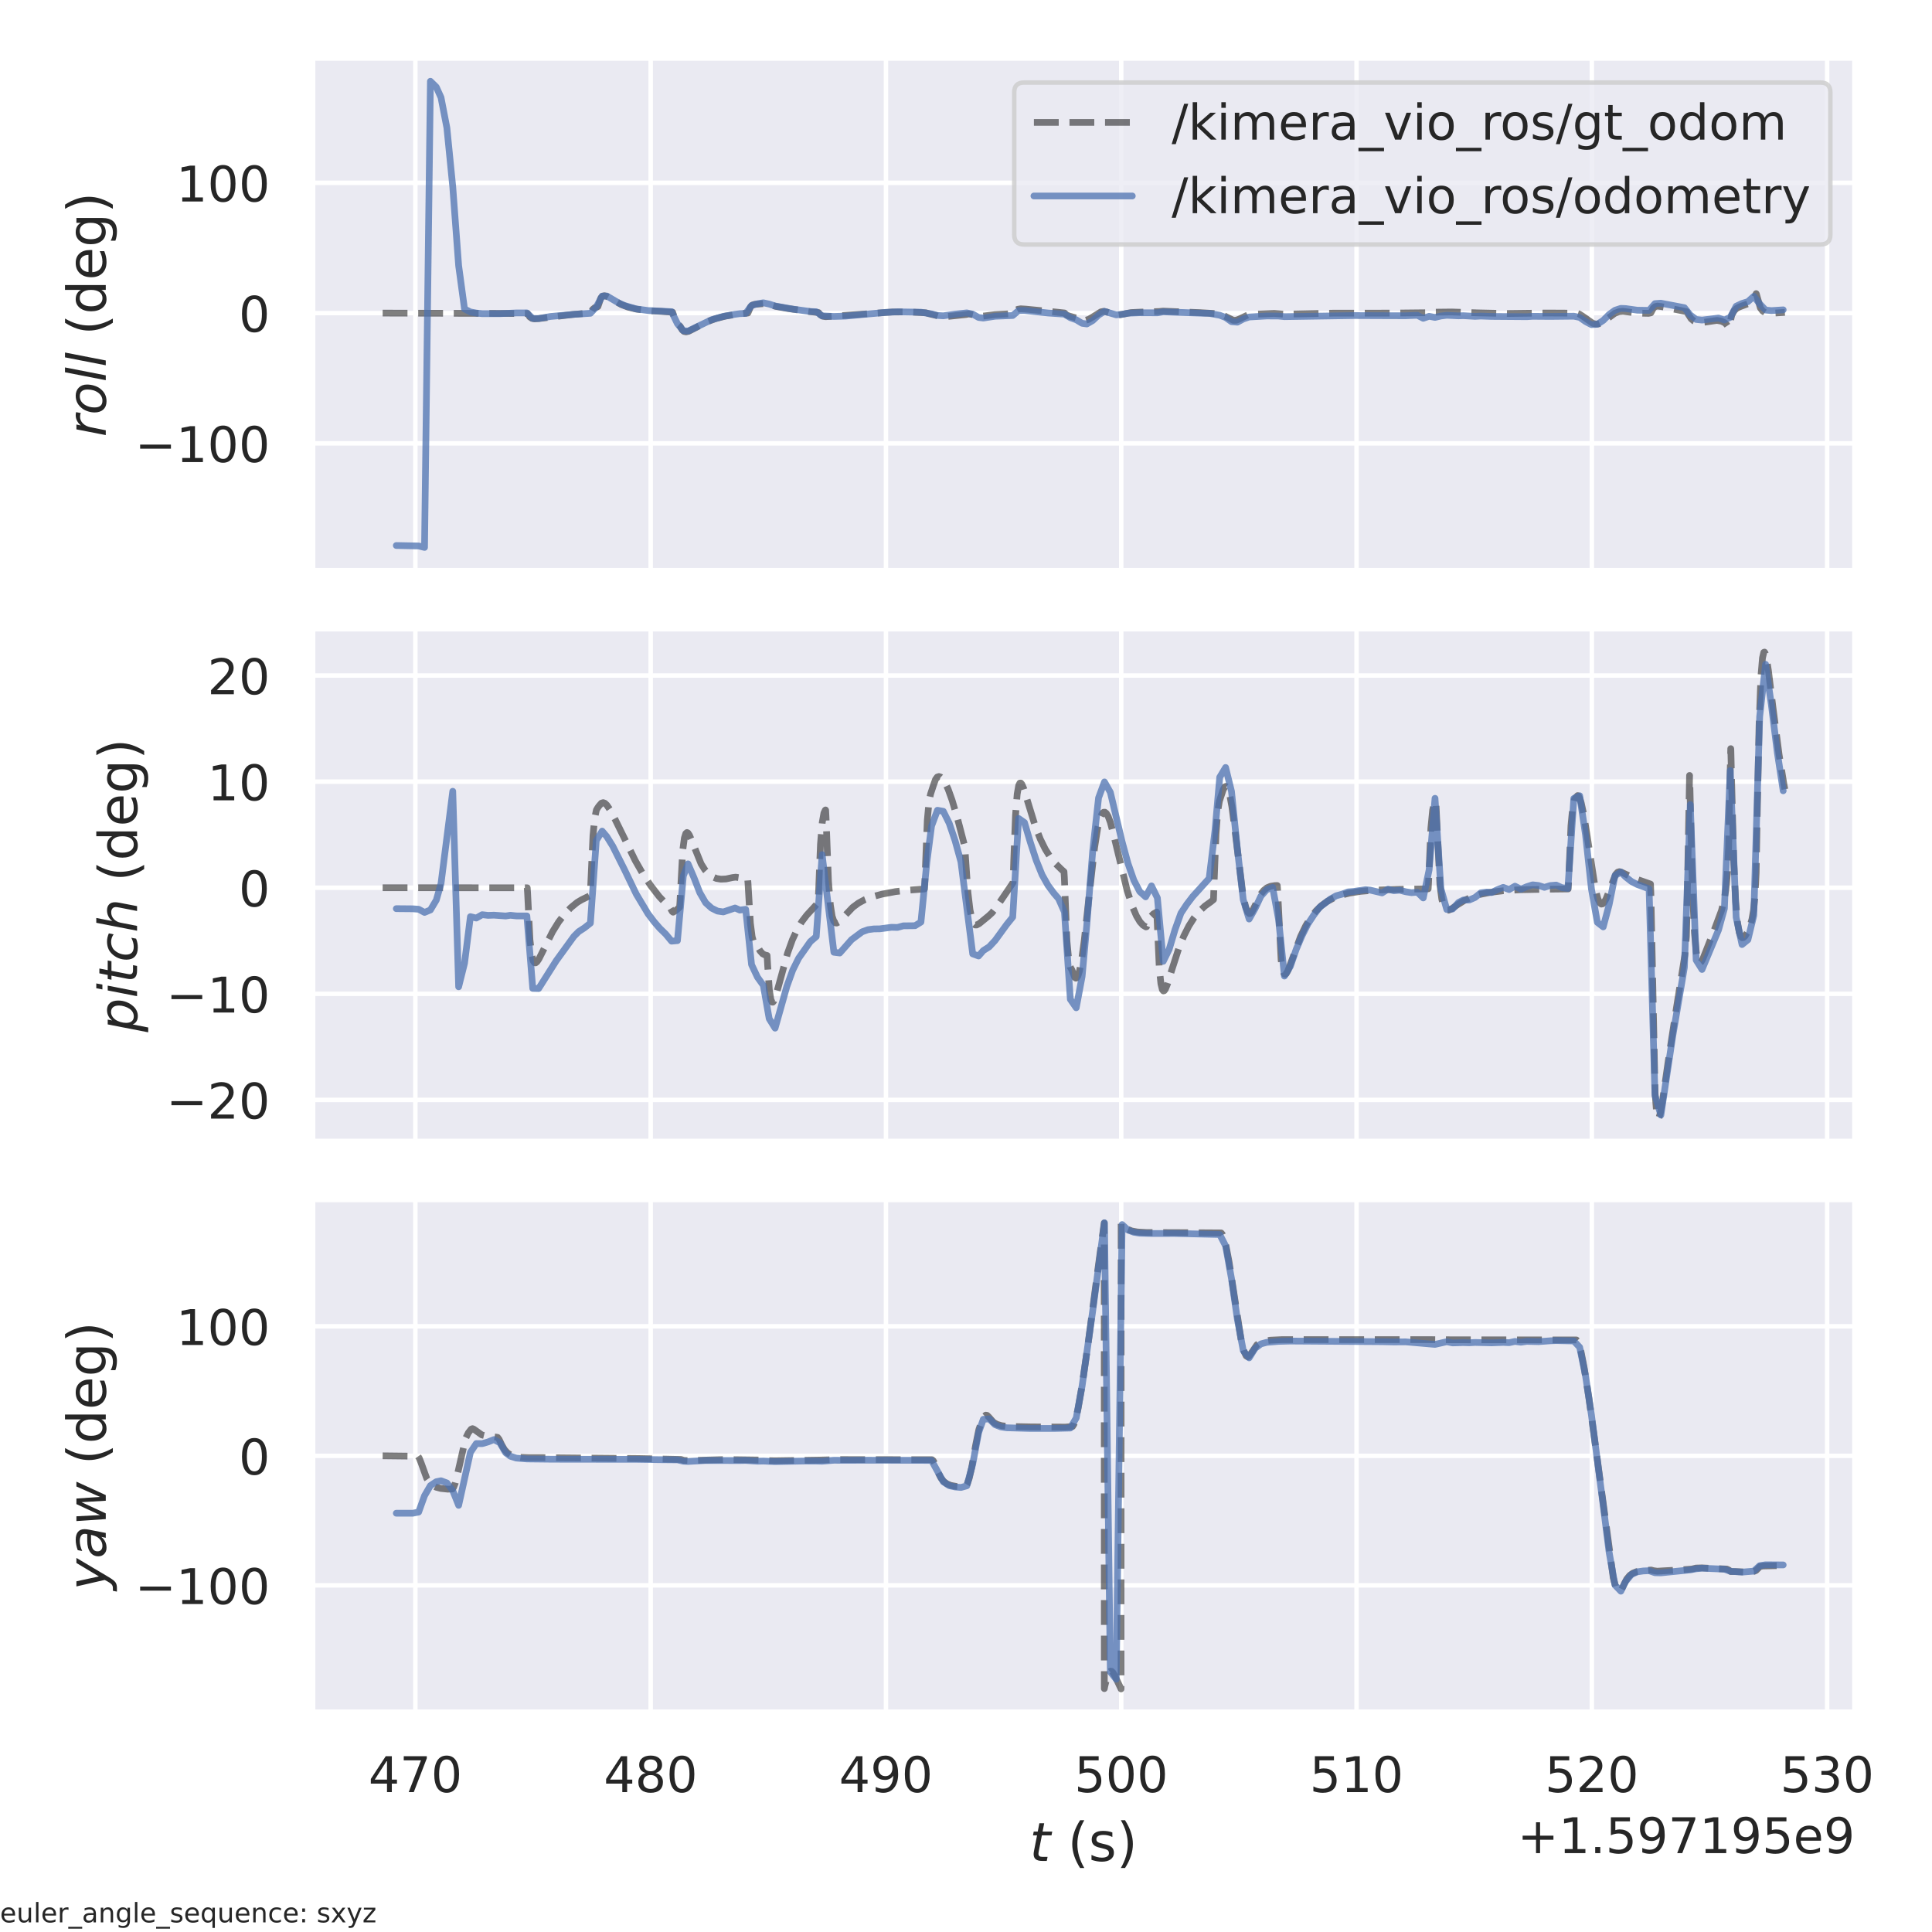 <?xml version="1.0" encoding="utf-8" standalone="no"?>
<!DOCTYPE svg PUBLIC "-//W3C//DTD SVG 1.1//EN"
  "http://www.w3.org/Graphics/SVG/1.1/DTD/svg11.dtd">
<!-- Created with matplotlib (https://matplotlib.org/) -->
<svg height="432pt" version="1.1" viewBox="0 0 432 432" width="432pt" xmlns="http://www.w3.org/2000/svg" xmlns:xlink="http://www.w3.org/1999/xlink">
 <defs>
  <style type="text/css">*{stroke-linecap:butt;stroke-linejoin:round;}</style>
 </defs>
 <g id="figure_1">
  <g id="patch_1">
   <path d="M 0 432 
L 432 432 
L 432 0 
L 0 0 
z
" style="fill:#ffffff;"/>
  </g>
  <g id="axes_1">
   <g id="patch_2">
    <path d="M 69.885 127.62 
L 414.773 127.62 
L 414.773 12.96 
L 69.885 12.96 
z
" style="fill:#eaeaf2;"/>
   </g>
   <g id="matplotlib.axis_1">
    <g id="xtick_1">
     <g id="line2d_1">
      <path clip-path="url(#pb510f8695a)" d="M 92.877 127.62 
L 92.877 12.96 
" style="fill:none;stroke:#ffffff;stroke-linecap:round;"/>
     </g>
    </g>
    <g id="xtick_2">
     <g id="line2d_2">
      <path clip-path="url(#pb510f8695a)" d="M 145.489 127.62 
L 145.489 12.96 
" style="fill:none;stroke:#ffffff;stroke-linecap:round;"/>
     </g>
    </g>
    <g id="xtick_3">
     <g id="line2d_3">
      <path clip-path="url(#pb510f8695a)" d="M 198.102 127.62 
L 198.102 12.96 
" style="fill:none;stroke:#ffffff;stroke-linecap:round;"/>
     </g>
    </g>
    <g id="xtick_4">
     <g id="line2d_4">
      <path clip-path="url(#pb510f8695a)" d="M 250.714 127.62 
L 250.714 12.96 
" style="fill:none;stroke:#ffffff;stroke-linecap:round;"/>
     </g>
    </g>
    <g id="xtick_5">
     <g id="line2d_5">
      <path clip-path="url(#pb510f8695a)" d="M 303.327 127.62 
L 303.327 12.96 
" style="fill:none;stroke:#ffffff;stroke-linecap:round;"/>
     </g>
    </g>
    <g id="xtick_6">
     <g id="line2d_6">
      <path clip-path="url(#pb510f8695a)" d="M 355.939 127.62 
L 355.939 12.96 
" style="fill:none;stroke:#ffffff;stroke-linecap:round;"/>
     </g>
    </g>
    <g id="xtick_7">
     <g id="line2d_7">
      <path clip-path="url(#pb510f8695a)" d="M 408.552 127.62 
L 408.552 12.96 
" style="fill:none;stroke:#ffffff;stroke-linecap:round;"/>
     </g>
    </g>
   </g>
   <g id="matplotlib.axis_2">
    <g id="ytick_1">
     <g id="line2d_8">
      <path clip-path="url(#pb510f8695a)" d="M 69.885 99.139 
L 414.773 99.139 
" style="fill:none;stroke:#ffffff;stroke-linecap:round;"/>
     </g>
     <g id="text_1">
      <!-- −100 -->
      <g style="fill:#262626;" transform="translate(30.171 103.318)scale(0.11 -0.11)">
       <defs>
        <path d="M 10.594 35.5 
L 73.188 35.5 
L 73.188 27.203 
L 10.594 27.203 
z
" id="DejaVuSans-8722"/>
        <path d="M 12.406 8.297 
L 28.516 8.297 
L 28.516 63.922 
L 10.984 60.406 
L 10.984 69.391 
L 28.422 72.906 
L 38.281 72.906 
L 38.281 8.297 
L 54.391 8.297 
L 54.391 0 
L 12.406 0 
z
" id="DejaVuSans-49"/>
        <path d="M 31.781 66.406 
Q 24.172 66.406 20.328 58.906 
Q 16.5 51.422 16.5 36.375 
Q 16.5 21.391 20.328 13.891 
Q 24.172 6.391 31.781 6.391 
Q 39.453 6.391 43.281 13.891 
Q 47.125 21.391 47.125 36.375 
Q 47.125 51.422 43.281 58.906 
Q 39.453 66.406 31.781 66.406 
z
M 31.781 74.219 
Q 44.047 74.219 50.516 64.516 
Q 56.984 54.828 56.984 36.375 
Q 56.984 17.969 50.516 8.266 
Q 44.047 -1.422 31.781 -1.422 
Q 19.531 -1.422 13.062 8.266 
Q 6.594 17.969 6.594 36.375 
Q 6.594 54.828 13.062 64.516 
Q 19.531 74.219 31.781 74.219 
z
" id="DejaVuSans-48"/>
       </defs>
       <use xlink:href="#DejaVuSans-8722"/>
       <use x="83.789" xlink:href="#DejaVuSans-49"/>
       <use x="147.412" xlink:href="#DejaVuSans-48"/>
       <use x="211.035" xlink:href="#DejaVuSans-48"/>
      </g>
     </g>
    </g>
    <g id="ytick_2">
     <g id="line2d_9">
      <path clip-path="url(#pb510f8695a)" d="M 69.885 70.007 
L 414.773 70.007 
" style="fill:none;stroke:#ffffff;stroke-linecap:round;"/>
     </g>
     <g id="text_2">
      <!-- 0 -->
      <g style="fill:#262626;" transform="translate(53.386 74.186)scale(0.11 -0.11)">
       <use xlink:href="#DejaVuSans-48"/>
      </g>
     </g>
    </g>
    <g id="ytick_3">
     <g id="line2d_10">
      <path clip-path="url(#pb510f8695a)" d="M 69.885 40.875 
L 414.773 40.875 
" style="fill:none;stroke:#ffffff;stroke-linecap:round;"/>
     </g>
     <g id="text_3">
      <!-- 100 -->
      <g style="fill:#262626;" transform="translate(39.389 45.054)scale(0.11 -0.11)">
       <use xlink:href="#DejaVuSans-49"/>
       <use x="63.623" xlink:href="#DejaVuSans-48"/>
       <use x="127.246" xlink:href="#DejaVuSans-48"/>
      </g>
     </g>
    </g>
    <g id="text_4">
     <!-- $roll$ (deg) -->
     <g style="fill:#262626;" transform="translate(23.651 97.71)rotate(-90)scale(0.12 -0.12)">
      <defs>
       <path d="M 44.578 46.391 
Q 43.219 47.125 41.453 47.516 
Q 39.703 47.906 37.703 47.906 
Q 30.516 47.906 25.141 42.453 
Q 19.781 37.016 18.016 27.875 
L 12.5 0 
L 3.516 0 
L 14.203 54.688 
L 23.188 54.688 
L 21.484 46.188 
Q 25.047 50.922 30 53.453 
Q 34.969 56 40.578 56 
Q 42.047 56 43.453 55.828 
Q 44.875 55.672 46.297 55.281 
z
" id="DejaVuSans-Oblique-114"/>
       <path d="M 25.391 -1.422 
Q 15.766 -1.422 10.172 4.516 
Q 4.594 10.453 4.594 20.703 
Q 4.594 26.656 6.516 32.828 
Q 8.453 39.016 11.531 43.219 
Q 16.359 49.75 22.312 52.875 
Q 28.266 56 35.797 56 
Q 45.125 56 50.859 50.188 
Q 56.594 44.391 56.594 35.016 
Q 56.594 28.516 54.688 22.062 
Q 52.781 15.625 49.703 11.375 
Q 44.922 4.828 38.969 1.703 
Q 33.016 -1.422 25.391 -1.422 
z
M 13.922 21 
Q 13.922 13.578 17.016 9.891 
Q 20.125 6.203 26.422 6.203 
Q 35.453 6.203 41.375 14.078 
Q 47.312 21.969 47.312 34.078 
Q 47.312 41.156 44.141 44.766 
Q 40.969 48.391 34.812 48.391 
Q 29.734 48.391 25.781 46.016 
Q 21.828 43.656 18.703 38.812 
Q 16.406 35.203 15.156 30.562 
Q 13.922 25.922 13.922 21 
z
" id="DejaVuSans-Oblique-111"/>
       <path d="M 18.312 75.984 
L 27.297 75.984 
L 12.5 0 
L 3.516 0 
z
" id="DejaVuSans-Oblique-108"/>
       <path id="DejaVuSans-32"/>
       <path d="M 31 75.875 
Q 24.469 64.656 21.281 53.656 
Q 18.109 42.672 18.109 31.391 
Q 18.109 20.125 21.312 9.062 
Q 24.516 -2 31 -13.188 
L 23.188 -13.188 
Q 15.875 -1.703 12.234 9.375 
Q 8.594 20.453 8.594 31.391 
Q 8.594 42.281 12.203 53.312 
Q 15.828 64.359 23.188 75.875 
z
" id="DejaVuSans-40"/>
       <path d="M 45.406 46.391 
L 45.406 75.984 
L 54.391 75.984 
L 54.391 0 
L 45.406 0 
L 45.406 8.203 
Q 42.578 3.328 38.25 0.953 
Q 33.938 -1.422 27.875 -1.422 
Q 17.969 -1.422 11.734 6.484 
Q 5.516 14.406 5.516 27.297 
Q 5.516 40.188 11.734 48.094 
Q 17.969 56 27.875 56 
Q 33.938 56 38.25 53.625 
Q 42.578 51.266 45.406 46.391 
z
M 14.797 27.297 
Q 14.797 17.391 18.875 11.75 
Q 22.953 6.109 30.078 6.109 
Q 37.203 6.109 41.297 11.75 
Q 45.406 17.391 45.406 27.297 
Q 45.406 37.203 41.297 42.844 
Q 37.203 48.484 30.078 48.484 
Q 22.953 48.484 18.875 42.844 
Q 14.797 37.203 14.797 27.297 
z
" id="DejaVuSans-100"/>
       <path d="M 56.203 29.594 
L 56.203 25.203 
L 14.891 25.203 
Q 15.484 15.922 20.484 11.062 
Q 25.484 6.203 34.422 6.203 
Q 39.594 6.203 44.453 7.469 
Q 49.312 8.734 54.109 11.281 
L 54.109 2.781 
Q 49.266 0.734 44.188 -0.344 
Q 39.109 -1.422 33.891 -1.422 
Q 20.797 -1.422 13.156 6.188 
Q 5.516 13.812 5.516 26.812 
Q 5.516 40.234 12.766 48.109 
Q 20.016 56 32.328 56 
Q 43.359 56 49.781 48.891 
Q 56.203 41.797 56.203 29.594 
z
M 47.219 32.234 
Q 47.125 39.594 43.094 43.984 
Q 39.062 48.391 32.422 48.391 
Q 24.906 48.391 20.391 44.141 
Q 15.875 39.891 15.188 32.172 
z
" id="DejaVuSans-101"/>
       <path d="M 45.406 27.984 
Q 45.406 37.75 41.375 43.109 
Q 37.359 48.484 30.078 48.484 
Q 22.859 48.484 18.828 43.109 
Q 14.797 37.75 14.797 27.984 
Q 14.797 18.266 18.828 12.891 
Q 22.859 7.516 30.078 7.516 
Q 37.359 7.516 41.375 12.891 
Q 45.406 18.266 45.406 27.984 
z
M 54.391 6.781 
Q 54.391 -7.172 48.188 -13.984 
Q 42 -20.797 29.203 -20.797 
Q 24.469 -20.797 20.266 -20.094 
Q 16.062 -19.391 12.109 -17.922 
L 12.109 -9.188 
Q 16.062 -11.328 19.922 -12.344 
Q 23.781 -13.375 27.781 -13.375 
Q 36.625 -13.375 41.016 -8.766 
Q 45.406 -4.156 45.406 5.172 
L 45.406 9.625 
Q 42.625 4.781 38.281 2.391 
Q 33.938 0 27.875 0 
Q 17.828 0 11.672 7.656 
Q 5.516 15.328 5.516 27.984 
Q 5.516 40.672 11.672 48.328 
Q 17.828 56 27.875 56 
Q 33.938 56 38.281 53.609 
Q 42.625 51.219 45.406 46.391 
L 45.406 54.688 
L 54.391 54.688 
z
" id="DejaVuSans-103"/>
       <path d="M 8.016 75.875 
L 15.828 75.875 
Q 23.141 64.359 26.781 53.312 
Q 30.422 42.281 30.422 31.391 
Q 30.422 20.453 26.781 9.375 
Q 23.141 -1.703 15.828 -13.188 
L 8.016 -13.188 
Q 14.5 -2 17.703 9.062 
Q 20.906 20.125 20.906 31.391 
Q 20.906 42.672 17.703 53.656 
Q 14.5 64.656 8.016 75.875 
z
" id="DejaVuSans-41"/>
      </defs>
      <use transform="translate(0 0.016)" xlink:href="#DejaVuSans-Oblique-114"/>
      <use transform="translate(41.113 0.016)" xlink:href="#DejaVuSans-Oblique-111"/>
      <use transform="translate(102.295 0.016)" xlink:href="#DejaVuSans-Oblique-108"/>
      <use transform="translate(130.078 0.016)" xlink:href="#DejaVuSans-Oblique-108"/>
      <use transform="translate(157.861 0.016)" xlink:href="#DejaVuSans-32"/>
      <use transform="translate(189.648 0.016)" xlink:href="#DejaVuSans-40"/>
      <use transform="translate(228.662 0.016)" xlink:href="#DejaVuSans-100"/>
      <use transform="translate(292.139 0.016)" xlink:href="#DejaVuSans-101"/>
      <use transform="translate(353.662 0.016)" xlink:href="#DejaVuSans-103"/>
      <use transform="translate(417.139 0.016)" xlink:href="#DejaVuSans-41"/>
     </g>
    </g>
   </g>
   <g id="line2d_11">
    <path clip-path="url(#pb510f8695a)" d="M 85.562 70.007 
L 117.968 70.104 
L 118.441 70.857 
L 118.915 71.179 
L 119.519 71.299 
L 120.519 71.231 
L 127.964 70.327 
L 132.065 69.966 
L 132.512 69.195 
L 132.986 68.802 
L 133.538 68.642 
L 133.696 68.545 
L 134.354 66.623 
L 134.748 66.226 
L 135.143 66.132 
L 135.669 66.263 
L 136.59 66.773 
L 138.931 68.104 
L 140.456 68.68 
L 142.272 69.118 
L 144.534 69.424 
L 148.006 69.641 
L 150.4 69.817 
L 151.162 72.058 
L 151.583 72.516 
L 152.109 72.979 
L 152.53 73.754 
L 152.951 74.115 
L 153.398 74.209 
L 153.977 74.079 
L 155.056 73.535 
L 158.054 71.97 
L 159.974 71.261 
L 162.184 70.693 
L 164.709 70.272 
L 167.234 69.991 
L 167.813 68.629 
L 168.234 68.218 
L 168.708 68.056 
L 171.601 67.819 
L 172.259 68.165 
L 173.442 68.503 
L 176.125 68.978 
L 180.911 69.663 
L 183.041 69.898 
L 183.462 70.422 
L 183.962 70.708 
L 184.619 70.817 
L 194.694 70.119 
L 199.507 69.769 
L 202.927 69.746 
L 207.057 69.946 
L 207.741 70.156 
L 209.293 70.522 
L 210.24 70.836 
L 211.134 70.842 
L 216.027 70.32 
L 216.605 70.199 
L 217.263 70.308 
L 219.104 70.748 
L 220.314 70.621 
L 222.471 70.346 
L 226.575 70.115 
L 227.075 69.447 
L 227.575 69.158 
L 228.231 69.05 
L 229.414 69.124 
L 236.227 69.791 
L 238.043 69.987 
L 238.489 70.423 
L 239.042 70.655 
L 240.988 71.204 
L 242.067 71.6 
L 242.751 71.613 
L 243.461 71.394 
L 244.378 70.847 
L 246.168 69.734 
L 246.772 69.615 
L 247.404 69.744 
L 249.797 70.488 
L 250.718 70.329 
L 252.902 69.894 
L 254.848 69.799 
L 259.189 69.657 
L 260.056 69.566 
L 262.082 69.652 
L 268.395 69.915 
L 271.578 70.103 
L 272.236 70.308 
L 273.893 70.688 
L 275.787 71.626 
L 276.416 71.605 
L 277.074 71.356 
L 279.073 70.402 
L 280.151 70.284 
L 284.913 70.079 
L 285.991 70.165 
L 287.017 70.264 
L 289.569 70.207 
L 298.38 70.015 
L 310.848 70.014 
L 319.66 69.92 
L 320.581 69.805 
L 324.657 69.76 
L 330.471 69.96 
L 337.021 70.101 
L 345.91 69.992 
L 352.512 70.028 
L 353.116 70.211 
L 353.879 70.698 
L 356.168 72.304 
L 356.878 72.471 
L 357.535 72.404 
L 358.246 72.103 
L 359.193 71.433 
L 361.087 70.046 
L 362.033 69.695 
L 362.902 69.61 
L 363.981 69.753 
L 366.032 70.012 
L 368.637 70.064 
L 369.136 69.954 
L 369.689 68.897 
L 370.109 68.56 
L 370.609 68.451 
L 371.425 68.541 
L 377.132 69.698 
L 378.132 71.262 
L 378.763 71.795 
L 379.42 72.059 
L 380.236 72.138 
L 381.42 72.005 
L 383.918 71.64 
L 384.918 71.817 
L 385.629 72.159 
L 386.102 72.615 
L 386.55 73.286 
L 386.602 73.121 
L 387.233 70.439 
L 387.759 69.501 
L 388.311 68.945 
L 388.942 68.625 
L 391.362 67.72 
L 391.915 67.188 
L 392.362 66.426 
L 392.678 65.654 
L 392.73 65.748 
L 393.625 68.862 
L 394.124 69.532 
L 394.651 69.883 
L 395.308 70.039 
L 396.387 70.026 
L 399.096 69.851 
L 399.096 69.851 
" style="fill:none;stroke:#000000;stroke-dasharray:5.55,2.4;stroke-dashoffset:0;stroke-opacity:0.5;stroke-width:1.5;"/>
   </g>
   <g id="line2d_12">
    <path clip-path="url(#pb510f8695a)" d="M 88.613 121.978 
L 93.611 122.078 
L 94.926 122.408 
L 96.241 18.172 
L 97.556 19.465 
L 98.609 21.796 
L 99.923 28.572 
L 101.238 41.765 
L 102.553 59.395 
L 103.869 69.089 
L 105.184 69.754 
L 106.499 70 
L 107.814 70.133 
L 111.76 70.133 
L 115.443 69.976 
L 117.811 69.966 
L 119.125 71.205 
L 120.44 71.221 
L 123.071 70.768 
L 128.332 70.289 
L 132.013 70.055 
L 133.328 68.638 
L 134.643 66.203 
L 135.695 66.188 
L 138.326 67.737 
L 139.641 68.314 
L 142.272 69.08 
L 144.902 69.433 
L 150.163 69.693 
L 151.478 72.382 
L 152.793 73.94 
L 153.846 74.033 
L 159.106 71.497 
L 161.737 70.738 
L 164.367 70.278 
L 165.419 70.136 
L 166.734 70.077 
L 168.05 68.311 
L 169.365 67.922 
L 170.68 67.707 
L 171.996 67.993 
L 173.311 68.414 
L 177.257 69.113 
L 181.2 69.653 
L 182.515 69.704 
L 183.83 70.628 
L 186.461 70.759 
L 189.091 70.68 
L 198.035 69.848 
L 200.665 69.724 
L 205.926 69.815 
L 208.294 70.194 
L 209.608 70.534 
L 210.924 70.618 
L 213.554 70.241 
L 216.185 69.961 
L 217.5 70.244 
L 218.815 70.985 
L 219.867 71.118 
L 222.498 70.714 
L 226.444 70.552 
L 227.759 69.444 
L 229.073 69.428 
L 234.333 69.988 
L 238.016 70.246 
L 239.332 71.037 
L 240.647 71.502 
L 241.962 72.295 
L 243.014 72.44 
L 244.328 71.678 
L 245.641 70.445 
L 246.957 69.627 
L 249.587 70.399 
L 250.902 70.286 
L 252.218 70.03 
L 254.848 69.93 
L 258.794 69.948 
L 260.109 69.725 
L 264.055 69.861 
L 269.053 70.045 
L 270.368 70.061 
L 272.736 70.487 
L 274.051 70.996 
L 275.366 71.927 
L 276.679 72.043 
L 277.995 71.33 
L 279.31 70.883 
L 283.255 70.652 
L 285.886 70.669 
L 287.202 70.808 
L 302.721 70.561 
L 310.348 70.593 
L 314.294 70.604 
L 316.924 70.502 
L 318.24 71.175 
L 319.555 70.723 
L 320.871 70.976 
L 322.185 70.662 
L 323.5 70.498 
L 326.13 70.625 
L 327.183 70.587 
L 329.814 70.742 
L 331.129 70.672 
L 333.497 70.757 
L 341.386 70.816 
L 342.701 70.73 
L 346.647 70.758 
L 351.906 70.702 
L 353.222 70.969 
L 354.537 71.9 
L 355.852 72.591 
L 357.168 72.504 
L 358.483 71.648 
L 359.798 70.323 
L 361.113 69.379 
L 362.428 68.951 
L 363.481 68.992 
L 366.111 69.361 
L 368.741 69.401 
L 370.057 67.888 
L 371.372 67.793 
L 376.633 68.797 
L 377.948 70.442 
L 379.263 71.43 
L 380.578 71.571 
L 384.261 71.117 
L 385.576 71.55 
L 386.892 70.963 
L 388.207 68.47 
L 389.521 67.852 
L 390.836 67.452 
L 392.151 66.264 
L 393.467 67.936 
L 394.782 69.326 
L 396.098 69.455 
L 398.728 69.281 
L 398.728 69.281 
" style="fill:none;stroke:#4c72b0;stroke-linecap:round;stroke-opacity:0.75;stroke-width:1.5;"/>
   </g>
   <g id="patch_3">
    <path d="M 69.885 127.62 
L 69.885 12.96 
" style="fill:none;stroke:#ffffff;stroke-linecap:square;stroke-linejoin:miter;stroke-width:1.25;"/>
   </g>
   <g id="patch_4">
    <path d="M 414.773 127.62 
L 414.773 12.96 
" style="fill:none;stroke:#ffffff;stroke-linecap:square;stroke-linejoin:miter;stroke-width:1.25;"/>
   </g>
   <g id="patch_5">
    <path d="M 69.885 127.62 
L 414.773 127.62 
" style="fill:none;stroke:#ffffff;stroke-linecap:square;stroke-linejoin:miter;stroke-width:1.25;"/>
   </g>
   <g id="patch_6">
    <path d="M 69.885 12.96 
L 414.773 12.96 
" style="fill:none;stroke:#ffffff;stroke-linecap:square;stroke-linejoin:miter;stroke-width:1.25;"/>
   </g>
   <g id="legend_1">
    <g id="patch_7">
     <path d="M 228.985 54.664 
L 407.073 54.664 
Q 409.273 54.664 409.273 52.464 
L 409.273 20.66 
Q 409.273 18.46 407.073 18.46 
L 228.985 18.46 
Q 226.785 18.46 226.785 20.66 
L 226.785 52.464 
Q 226.785 54.664 228.985 54.664 
z
" style="fill:#eaeaf2;opacity:0.8;stroke:#cccccc;stroke-linejoin:miter;"/>
    </g>
    <g id="line2d_13">
     <path d="M 231.185 27.368 
L 253.185 27.368 
" style="fill:none;stroke:#000000;stroke-dasharray:5.55,2.4;stroke-dashoffset:0;stroke-opacity:0.5;stroke-width:1.5;"/>
    </g>
    <g id="line2d_14"/>
    <g id="text_5">
     <!-- /kimera_vio_ros/gt_odom -->
     <g style="fill:#262626;" transform="translate(261.985 31.218)scale(0.11 -0.11)">
      <defs>
       <path d="M 25.391 72.906 
L 33.688 72.906 
L 8.297 -9.281 
L 0 -9.281 
z
" id="DejaVuSans-47"/>
       <path d="M 9.078 75.984 
L 18.109 75.984 
L 18.109 31.109 
L 44.922 54.688 
L 56.391 54.688 
L 27.391 29.109 
L 57.625 0 
L 45.906 0 
L 18.109 26.703 
L 18.109 0 
L 9.078 0 
z
" id="DejaVuSans-107"/>
       <path d="M 9.422 54.688 
L 18.406 54.688 
L 18.406 0 
L 9.422 0 
z
M 9.422 75.984 
L 18.406 75.984 
L 18.406 64.594 
L 9.422 64.594 
z
" id="DejaVuSans-105"/>
       <path d="M 52 44.188 
Q 55.375 50.25 60.062 53.125 
Q 64.75 56 71.094 56 
Q 79.641 56 84.281 50.016 
Q 88.922 44.047 88.922 33.016 
L 88.922 0 
L 79.891 0 
L 79.891 32.719 
Q 79.891 40.578 77.094 44.375 
Q 74.312 48.188 68.609 48.188 
Q 61.625 48.188 57.562 43.547 
Q 53.516 38.922 53.516 30.906 
L 53.516 0 
L 44.484 0 
L 44.484 32.719 
Q 44.484 40.625 41.703 44.406 
Q 38.922 48.188 33.109 48.188 
Q 26.219 48.188 22.156 43.531 
Q 18.109 38.875 18.109 30.906 
L 18.109 0 
L 9.078 0 
L 9.078 54.688 
L 18.109 54.688 
L 18.109 46.188 
Q 21.188 51.219 25.484 53.609 
Q 29.781 56 35.688 56 
Q 41.656 56 45.828 52.969 
Q 50 49.953 52 44.188 
z
" id="DejaVuSans-109"/>
       <path d="M 41.109 46.297 
Q 39.594 47.172 37.812 47.578 
Q 36.031 48 33.891 48 
Q 26.266 48 22.188 43.047 
Q 18.109 38.094 18.109 28.812 
L 18.109 0 
L 9.078 0 
L 9.078 54.688 
L 18.109 54.688 
L 18.109 46.188 
Q 20.953 51.172 25.484 53.578 
Q 30.031 56 36.531 56 
Q 37.453 56 38.578 55.875 
Q 39.703 55.766 41.062 55.516 
z
" id="DejaVuSans-114"/>
       <path d="M 34.281 27.484 
Q 23.391 27.484 19.188 25 
Q 14.984 22.516 14.984 16.5 
Q 14.984 11.719 18.141 8.906 
Q 21.297 6.109 26.703 6.109 
Q 34.188 6.109 38.703 11.406 
Q 43.219 16.703 43.219 25.484 
L 43.219 27.484 
z
M 52.203 31.203 
L 52.203 0 
L 43.219 0 
L 43.219 8.297 
Q 40.141 3.328 35.547 0.953 
Q 30.953 -1.422 24.312 -1.422 
Q 15.922 -1.422 10.953 3.297 
Q 6 8.016 6 15.922 
Q 6 25.141 12.172 29.828 
Q 18.359 34.516 30.609 34.516 
L 43.219 34.516 
L 43.219 35.406 
Q 43.219 41.609 39.141 45 
Q 35.062 48.391 27.688 48.391 
Q 23 48.391 18.547 47.266 
Q 14.109 46.141 10.016 43.891 
L 10.016 52.203 
Q 14.938 54.109 19.578 55.047 
Q 24.219 56 28.609 56 
Q 40.484 56 46.344 49.844 
Q 52.203 43.703 52.203 31.203 
z
" id="DejaVuSans-97"/>
       <path d="M 50.984 -16.609 
L 50.984 -23.578 
L -0.984 -23.578 
L -0.984 -16.609 
z
" id="DejaVuSans-95"/>
       <path d="M 2.984 54.688 
L 12.5 54.688 
L 29.594 8.797 
L 46.688 54.688 
L 56.203 54.688 
L 35.688 0 
L 23.484 0 
z
" id="DejaVuSans-118"/>
       <path d="M 30.609 48.391 
Q 23.391 48.391 19.188 42.75 
Q 14.984 37.109 14.984 27.297 
Q 14.984 17.484 19.156 11.844 
Q 23.344 6.203 30.609 6.203 
Q 37.797 6.203 41.984 11.859 
Q 46.188 17.531 46.188 27.297 
Q 46.188 37.016 41.984 42.703 
Q 37.797 48.391 30.609 48.391 
z
M 30.609 56 
Q 42.328 56 49.016 48.375 
Q 55.719 40.766 55.719 27.297 
Q 55.719 13.875 49.016 6.219 
Q 42.328 -1.422 30.609 -1.422 
Q 18.844 -1.422 12.172 6.219 
Q 5.516 13.875 5.516 27.297 
Q 5.516 40.766 12.172 48.375 
Q 18.844 56 30.609 56 
z
" id="DejaVuSans-111"/>
       <path d="M 44.281 53.078 
L 44.281 44.578 
Q 40.484 46.531 36.375 47.5 
Q 32.281 48.484 27.875 48.484 
Q 21.188 48.484 17.844 46.438 
Q 14.5 44.391 14.5 40.281 
Q 14.5 37.156 16.891 35.375 
Q 19.281 33.594 26.516 31.984 
L 29.594 31.297 
Q 39.156 29.25 43.188 25.516 
Q 47.219 21.781 47.219 15.094 
Q 47.219 7.469 41.188 3.016 
Q 35.156 -1.422 24.609 -1.422 
Q 20.219 -1.422 15.453 -0.562 
Q 10.688 0.297 5.422 2 
L 5.422 11.281 
Q 10.406 8.688 15.234 7.391 
Q 20.062 6.109 24.812 6.109 
Q 31.156 6.109 34.562 8.281 
Q 37.984 10.453 37.984 14.406 
Q 37.984 18.062 35.516 20.016 
Q 33.062 21.969 24.703 23.781 
L 21.578 24.516 
Q 13.234 26.266 9.516 29.906 
Q 5.812 33.547 5.812 39.891 
Q 5.812 47.609 11.281 51.797 
Q 16.75 56 26.812 56 
Q 31.781 56 36.172 55.266 
Q 40.578 54.547 44.281 53.078 
z
" id="DejaVuSans-115"/>
       <path d="M 18.312 70.219 
L 18.312 54.688 
L 36.812 54.688 
L 36.812 47.703 
L 18.312 47.703 
L 18.312 18.016 
Q 18.312 11.328 20.141 9.422 
Q 21.969 7.516 27.594 7.516 
L 36.812 7.516 
L 36.812 0 
L 27.594 0 
Q 17.188 0 13.234 3.875 
Q 9.281 7.766 9.281 18.016 
L 9.281 47.703 
L 2.688 47.703 
L 2.688 54.688 
L 9.281 54.688 
L 9.281 70.219 
z
" id="DejaVuSans-116"/>
      </defs>
      <use xlink:href="#DejaVuSans-47"/>
      <use x="33.691" xlink:href="#DejaVuSans-107"/>
      <use x="91.602" xlink:href="#DejaVuSans-105"/>
      <use x="119.385" xlink:href="#DejaVuSans-109"/>
      <use x="216.797" xlink:href="#DejaVuSans-101"/>
      <use x="278.32" xlink:href="#DejaVuSans-114"/>
      <use x="319.434" xlink:href="#DejaVuSans-97"/>
      <use x="380.713" xlink:href="#DejaVuSans-95"/>
      <use x="430.713" xlink:href="#DejaVuSans-118"/>
      <use x="489.893" xlink:href="#DejaVuSans-105"/>
      <use x="517.676" xlink:href="#DejaVuSans-111"/>
      <use x="578.857" xlink:href="#DejaVuSans-95"/>
      <use x="628.857" xlink:href="#DejaVuSans-114"/>
      <use x="667.721" xlink:href="#DejaVuSans-111"/>
      <use x="728.902" xlink:href="#DejaVuSans-115"/>
      <use x="781.002" xlink:href="#DejaVuSans-47"/>
      <use x="814.693" xlink:href="#DejaVuSans-103"/>
      <use x="878.17" xlink:href="#DejaVuSans-116"/>
      <use x="917.379" xlink:href="#DejaVuSans-95"/>
      <use x="967.379" xlink:href="#DejaVuSans-111"/>
      <use x="1028.561" xlink:href="#DejaVuSans-100"/>
      <use x="1092.037" xlink:href="#DejaVuSans-111"/>
      <use x="1153.219" xlink:href="#DejaVuSans-109"/>
     </g>
    </g>
    <g id="line2d_15">
     <path d="M 231.185 43.82 
L 253.185 43.82 
" style="fill:none;stroke:#4c72b0;stroke-linecap:round;stroke-opacity:0.75;stroke-width:1.5;"/>
    </g>
    <g id="line2d_16"/>
    <g id="text_6">
     <!-- /kimera_vio_ros/odometry -->
     <g style="fill:#262626;" transform="translate(261.985 47.67)scale(0.11 -0.11)">
      <defs>
       <path d="M 32.172 -5.078 
Q 28.375 -14.844 24.75 -17.812 
Q 21.141 -20.797 15.094 -20.797 
L 7.906 -20.797 
L 7.906 -13.281 
L 13.188 -13.281 
Q 16.891 -13.281 18.938 -11.516 
Q 21 -9.766 23.484 -3.219 
L 25.094 0.875 
L 2.984 54.688 
L 12.5 54.688 
L 29.594 11.922 
L 46.688 54.688 
L 56.203 54.688 
z
" id="DejaVuSans-121"/>
      </defs>
      <use xlink:href="#DejaVuSans-47"/>
      <use x="33.691" xlink:href="#DejaVuSans-107"/>
      <use x="91.602" xlink:href="#DejaVuSans-105"/>
      <use x="119.385" xlink:href="#DejaVuSans-109"/>
      <use x="216.797" xlink:href="#DejaVuSans-101"/>
      <use x="278.32" xlink:href="#DejaVuSans-114"/>
      <use x="319.434" xlink:href="#DejaVuSans-97"/>
      <use x="380.713" xlink:href="#DejaVuSans-95"/>
      <use x="430.713" xlink:href="#DejaVuSans-118"/>
      <use x="489.893" xlink:href="#DejaVuSans-105"/>
      <use x="517.676" xlink:href="#DejaVuSans-111"/>
      <use x="578.857" xlink:href="#DejaVuSans-95"/>
      <use x="628.857" xlink:href="#DejaVuSans-114"/>
      <use x="667.721" xlink:href="#DejaVuSans-111"/>
      <use x="728.902" xlink:href="#DejaVuSans-115"/>
      <use x="781.002" xlink:href="#DejaVuSans-47"/>
      <use x="814.693" xlink:href="#DejaVuSans-111"/>
      <use x="875.875" xlink:href="#DejaVuSans-100"/>
      <use x="939.352" xlink:href="#DejaVuSans-111"/>
      <use x="1000.533" xlink:href="#DejaVuSans-109"/>
      <use x="1097.945" xlink:href="#DejaVuSans-101"/>
      <use x="1159.469" xlink:href="#DejaVuSans-116"/>
      <use x="1198.678" xlink:href="#DejaVuSans-114"/>
      <use x="1239.791" xlink:href="#DejaVuSans-121"/>
     </g>
    </g>
   </g>
  </g>
  <g id="axes_2">
   <g id="patch_8">
    <path d="M 69.885 255.24 
L 414.773 255.24 
L 414.773 140.58 
L 69.885 140.58 
z
" style="fill:#eaeaf2;"/>
   </g>
   <g id="matplotlib.axis_3">
    <g id="xtick_8">
     <g id="line2d_17">
      <path clip-path="url(#p7f7449f51a)" d="M 92.877 255.24 
L 92.877 140.58 
" style="fill:none;stroke:#ffffff;stroke-linecap:round;"/>
     </g>
    </g>
    <g id="xtick_9">
     <g id="line2d_18">
      <path clip-path="url(#p7f7449f51a)" d="M 145.489 255.24 
L 145.489 140.58 
" style="fill:none;stroke:#ffffff;stroke-linecap:round;"/>
     </g>
    </g>
    <g id="xtick_10">
     <g id="line2d_19">
      <path clip-path="url(#p7f7449f51a)" d="M 198.102 255.24 
L 198.102 140.58 
" style="fill:none;stroke:#ffffff;stroke-linecap:round;"/>
     </g>
    </g>
    <g id="xtick_11">
     <g id="line2d_20">
      <path clip-path="url(#p7f7449f51a)" d="M 250.714 255.24 
L 250.714 140.58 
" style="fill:none;stroke:#ffffff;stroke-linecap:round;"/>
     </g>
    </g>
    <g id="xtick_12">
     <g id="line2d_21">
      <path clip-path="url(#p7f7449f51a)" d="M 303.327 255.24 
L 303.327 140.58 
" style="fill:none;stroke:#ffffff;stroke-linecap:round;"/>
     </g>
    </g>
    <g id="xtick_13">
     <g id="line2d_22">
      <path clip-path="url(#p7f7449f51a)" d="M 355.939 255.24 
L 355.939 140.58 
" style="fill:none;stroke:#ffffff;stroke-linecap:round;"/>
     </g>
    </g>
    <g id="xtick_14">
     <g id="line2d_23">
      <path clip-path="url(#p7f7449f51a)" d="M 408.552 255.24 
L 408.552 140.58 
" style="fill:none;stroke:#ffffff;stroke-linecap:round;"/>
     </g>
    </g>
   </g>
   <g id="matplotlib.axis_4">
    <g id="ytick_4">
     <g id="line2d_24">
      <path clip-path="url(#p7f7449f51a)" d="M 69.885 245.943 
L 414.773 245.943 
" style="fill:none;stroke:#ffffff;stroke-linecap:round;"/>
     </g>
     <g id="text_7">
      <!-- −20 -->
      <g style="fill:#262626;" transform="translate(37.17 250.122)scale(0.11 -0.11)">
       <defs>
        <path d="M 19.188 8.297 
L 53.609 8.297 
L 53.609 0 
L 7.328 0 
L 7.328 8.297 
Q 12.938 14.109 22.625 23.891 
Q 32.328 33.688 34.812 36.531 
Q 39.547 41.844 41.422 45.531 
Q 43.312 49.219 43.312 52.781 
Q 43.312 58.594 39.234 62.25 
Q 35.156 65.922 28.609 65.922 
Q 23.969 65.922 18.812 64.312 
Q 13.672 62.703 7.812 59.422 
L 7.812 69.391 
Q 13.766 71.781 18.938 73 
Q 24.125 74.219 28.422 74.219 
Q 39.75 74.219 46.484 68.547 
Q 53.219 62.891 53.219 53.422 
Q 53.219 48.922 51.531 44.891 
Q 49.859 40.875 45.406 35.406 
Q 44.188 33.984 37.641 27.219 
Q 31.109 20.453 19.188 8.297 
z
" id="DejaVuSans-50"/>
       </defs>
       <use xlink:href="#DejaVuSans-8722"/>
       <use x="83.789" xlink:href="#DejaVuSans-50"/>
       <use x="147.412" xlink:href="#DejaVuSans-48"/>
      </g>
     </g>
    </g>
    <g id="ytick_5">
     <g id="line2d_25">
      <path clip-path="url(#p7f7449f51a)" d="M 69.885 222.22 
L 414.773 222.22 
" style="fill:none;stroke:#ffffff;stroke-linecap:round;"/>
     </g>
     <g id="text_8">
      <!-- −10 -->
      <g style="fill:#262626;" transform="translate(37.17 226.399)scale(0.11 -0.11)">
       <use xlink:href="#DejaVuSans-8722"/>
       <use x="83.789" xlink:href="#DejaVuSans-49"/>
       <use x="147.412" xlink:href="#DejaVuSans-48"/>
      </g>
     </g>
    </g>
    <g id="ytick_6">
     <g id="line2d_26">
      <path clip-path="url(#p7f7449f51a)" d="M 69.885 198.497 
L 414.773 198.497 
" style="fill:none;stroke:#ffffff;stroke-linecap:round;"/>
     </g>
     <g id="text_9">
      <!-- 0 -->
      <g style="fill:#262626;" transform="translate(53.386 202.676)scale(0.11 -0.11)">
       <use xlink:href="#DejaVuSans-48"/>
      </g>
     </g>
    </g>
    <g id="ytick_7">
     <g id="line2d_27">
      <path clip-path="url(#p7f7449f51a)" d="M 69.885 174.774 
L 414.773 174.774 
" style="fill:none;stroke:#ffffff;stroke-linecap:round;"/>
     </g>
     <g id="text_10">
      <!-- 10 -->
      <g style="fill:#262626;" transform="translate(46.388 178.953)scale(0.11 -0.11)">
       <use xlink:href="#DejaVuSans-49"/>
       <use x="63.623" xlink:href="#DejaVuSans-48"/>
      </g>
     </g>
    </g>
    <g id="ytick_8">
     <g id="line2d_28">
      <path clip-path="url(#p7f7449f51a)" d="M 69.885 151.051 
L 414.773 151.051 
" style="fill:none;stroke:#ffffff;stroke-linecap:round;"/>
     </g>
     <g id="text_11">
      <!-- 20 -->
      <g style="fill:#262626;" transform="translate(46.388 155.23)scale(0.11 -0.11)">
       <use xlink:href="#DejaVuSans-50"/>
       <use x="63.623" xlink:href="#DejaVuSans-48"/>
      </g>
     </g>
    </g>
    <g id="text_12">
     <!-- $pitch$ (deg) -->
     <g style="fill:#262626;" transform="translate(30.65 230.79)rotate(-90)scale(0.12 -0.12)">
      <defs>
       <path d="M 49.609 33.688 
Q 49.609 40.875 46.484 44.672 
Q 43.359 48.484 37.5 48.484 
Q 33.5 48.484 29.859 46.438 
Q 26.219 44.391 23.391 40.484 
Q 20.609 36.625 18.938 31.156 
Q 17.281 25.688 17.281 20.312 
Q 17.281 13.484 20.406 9.797 
Q 23.531 6.109 29.297 6.109 
Q 33.547 6.109 37.188 8.109 
Q 40.828 10.109 43.406 13.922 
Q 46.188 17.922 47.891 23.344 
Q 49.609 28.766 49.609 33.688 
z
M 21.781 46.391 
Q 25.391 51.125 30.297 53.562 
Q 35.203 56 41.219 56 
Q 49.609 56 54.25 50.5 
Q 58.891 45.016 58.891 35.109 
Q 58.891 27 56 19.656 
Q 53.125 12.312 47.703 6.5 
Q 44.094 2.641 39.547 0.609 
Q 35.016 -1.422 29.984 -1.422 
Q 24.172 -1.422 20.219 1 
Q 16.266 3.422 14.312 8.203 
L 8.688 -20.797 
L -0.297 -20.797 
L 14.406 54.688 
L 23.391 54.688 
z
" id="DejaVuSans-Oblique-112"/>
       <path d="M 18.312 75.984 
L 27.297 75.984 
L 25.094 64.594 
L 16.109 64.594 
z
M 14.203 54.688 
L 23.188 54.688 
L 12.5 0 
L 3.516 0 
z
" id="DejaVuSans-Oblique-105"/>
       <path d="M 42.281 54.688 
L 40.922 47.703 
L 23 47.703 
L 17.188 18.016 
Q 16.891 16.359 16.75 15.234 
Q 16.609 14.109 16.609 13.484 
Q 16.609 10.359 18.484 8.938 
Q 20.359 7.516 24.516 7.516 
L 33.594 7.516 
L 32.078 0 
L 23.484 0 
Q 15.484 0 11.547 3.125 
Q 7.625 6.25 7.625 12.594 
Q 7.625 13.719 7.766 15.062 
Q 7.906 16.406 8.203 18.016 
L 14.016 47.703 
L 6.391 47.703 
L 7.812 54.688 
L 15.281 54.688 
L 18.312 70.219 
L 27.297 70.219 
L 24.312 54.688 
z
" id="DejaVuSans-Oblique-116"/>
       <path d="M 53.609 52.594 
L 51.812 43.703 
Q 48.578 46.047 44.938 47.219 
Q 41.312 48.391 37.406 48.391 
Q 33.109 48.391 29.219 46.875 
Q 25.344 45.359 22.703 42.578 
Q 18.5 38.328 16.203 32.609 
Q 13.922 26.906 13.922 20.797 
Q 13.922 13.422 17.609 9.812 
Q 21.297 6.203 28.812 6.203 
Q 32.516 6.203 36.688 7.328 
Q 40.875 8.453 45.406 10.688 
L 43.703 1.812 
Q 39.797 0.203 35.672 -0.609 
Q 31.547 -1.422 27.203 -1.422 
Q 16.312 -1.422 10.453 4.016 
Q 4.594 9.469 4.594 19.578 
Q 4.594 28.078 7.641 35.234 
Q 10.688 42.391 16.703 48.094 
Q 20.797 52 26.312 54 
Q 31.844 56 38.375 56 
Q 42.188 56 45.938 55.141 
Q 49.703 54.297 53.609 52.594 
z
" id="DejaVuSans-Oblique-99"/>
       <path d="M 55.719 33.016 
L 49.312 0 
L 40.281 0 
L 46.688 32.672 
Q 47.125 34.969 47.359 36.719 
Q 47.609 38.484 47.609 39.5 
Q 47.609 43.609 45.016 45.891 
Q 42.438 48.188 37.797 48.188 
Q 30.562 48.188 25.266 43.297 
Q 19.969 38.422 18.406 30.328 
L 12.5 0 
L 3.516 0 
L 18.312 75.984 
L 27.297 75.984 
L 21.484 46.094 
Q 24.906 50.688 30.219 53.344 
Q 35.547 56 41.406 56 
Q 48.641 56 52.609 52.094 
Q 56.594 48.188 56.594 41.109 
Q 56.594 39.359 56.375 37.359 
Q 56.156 35.359 55.719 33.016 
z
" id="DejaVuSans-Oblique-104"/>
      </defs>
      <use transform="translate(0 0.016)" xlink:href="#DejaVuSans-Oblique-112"/>
      <use transform="translate(63.477 0.016)" xlink:href="#DejaVuSans-Oblique-105"/>
      <use transform="translate(91.26 0.016)" xlink:href="#DejaVuSans-Oblique-116"/>
      <use transform="translate(130.469 0.016)" xlink:href="#DejaVuSans-Oblique-99"/>
      <use transform="translate(185.449 0.016)" xlink:href="#DejaVuSans-Oblique-104"/>
      <use transform="translate(248.828 0.016)" xlink:href="#DejaVuSans-32"/>
      <use transform="translate(280.615 0.016)" xlink:href="#DejaVuSans-40"/>
      <use transform="translate(319.629 0.016)" xlink:href="#DejaVuSans-100"/>
      <use transform="translate(383.105 0.016)" xlink:href="#DejaVuSans-101"/>
      <use transform="translate(444.629 0.016)" xlink:href="#DejaVuSans-103"/>
      <use transform="translate(508.105 0.016)" xlink:href="#DejaVuSans-41"/>
     </g>
    </g>
   </g>
   <g id="line2d_29">
    <path clip-path="url(#p7f7449f51a)" d="M 85.562 198.497 
L 117.889 198.515 
L 117.968 199.582 
L 118.494 210.117 
L 118.888 213.541 
L 119.23 214.863 
L 119.519 215.273 
L 119.756 215.302 
L 120.046 215.092 
L 120.493 214.447 
L 121.388 212.665 
L 123.545 208.346 
L 124.912 206.139 
L 126.254 204.388 
L 127.621 202.962 
L 129.069 201.772 
L 130.094 201.164 
L 131.96 200.256 
L 132.039 199.004 
L 132.591 186.883 
L 132.986 182.86 
L 133.354 181.121 
L 133.643 180.621 
L 133.933 180.217 
L 134.486 179.588 
L 134.88 179.47 
L 135.248 179.607 
L 135.695 180.032 
L 136.327 180.963 
L 137.537 183.218 
L 139.957 188.138 
L 142.035 192.411 
L 143.692 195.31 
L 145.507 198.028 
L 147.401 200.475 
L 148.716 201.864 
L 149.82 202.969 
L 150.321 203.816 
L 150.505 203.967 
L 151.11 203.607 
L 151.951 202.866 
L 152.03 201.894 
L 152.662 190.122 
L 153.029 187.376 
L 153.346 186.371 
L 153.609 186.151 
L 153.819 186.25 
L 154.134 186.704 
L 154.661 187.923 
L 156.765 193.149 
L 157.633 194.528 
L 158.475 195.455 
L 159.317 196.06 
L 160.211 196.428 
L 161.184 196.585 
L 162.342 196.533 
L 163.815 196.219 
L 164.498 196.136 
L 165.629 196.298 
L 167.182 196.551 
L 167.261 197.567 
L 167.787 206.437 
L 168.181 209.463 
L 168.524 210.676 
L 168.839 211.08 
L 169.26 211.374 
L 169.944 212.615 
L 170.522 213.264 
L 171.023 213.525 
L 171.522 213.645 
L 171.654 215.909 
L 172.022 221.299 
L 172.363 223.492 
L 172.627 224.067 
L 172.811 224.085 
L 173.022 223.832 
L 173.364 223.005 
L 174.021 220.697 
L 176.099 213.135 
L 177.178 210.151 
L 178.23 207.861 
L 179.282 206.078 
L 180.384 204.638 
L 182.094 202.777 
L 182.936 201.848 
L 183.041 199.311 
L 183.462 188.766 
L 183.857 183.892 
L 184.225 181.808 
L 184.514 181.174 
L 184.593 181.108 
L 184.619 181.153 
L 184.698 182.691 
L 185.251 197.1 
L 185.671 202.368 
L 186.066 204.868 
L 186.435 205.966 
L 186.776 206.357 
L 187.092 206.394 
L 187.487 206.187 
L 188.144 205.543 
L 190.67 202.885 
L 191.958 201.929 
L 193.379 201.157 
L 195.036 200.519 
L 197.219 199.935 
L 200.244 199.364 
L 203.032 199.053 
L 206.715 198.775 
L 206.794 197.408 
L 207.346 183.423 
L 207.741 179.13 
L 208.083 177.531 
L 208.688 175.695 
L 209.188 174.27 
L 209.582 173.745 
L 209.95 173.626 
L 210.319 173.744 
L 210.766 174.148 
L 211.318 174.982 
L 212.002 176.45 
L 212.897 178.946 
L 214.107 183.053 
L 215.737 189.293 
L 215.921 192.206 
L 216.421 199.496 
L 216.895 203.463 
L 217.342 205.584 
L 217.736 206.54 
L 218.052 206.832 
L 218.368 206.834 
L 218.946 206.531 
L 219.893 205.761 
L 221.077 204.788 
L 221.84 204.079 
L 222.84 202.783 
L 226.523 197.359 
L 226.68 192.351 
L 227.075 182.267 
L 227.443 177.581 
L 227.785 175.624 
L 228.048 175.102 
L 228.257 175.088 
L 228.493 175.369 
L 228.888 176.287 
L 229.651 178.767 
L 231.466 184.674 
L 232.624 187.638 
L 233.729 189.878 
L 234.86 191.677 
L 236.043 193.137 
L 237.385 194.451 
L 237.911 194.908 
L 237.99 196.162 
L 238.568 210.399 
L 238.963 214.583 
L 239.305 216.219 
L 239.594 216.716 
L 239.699 216.909 
L 240.305 218.547 
L 240.568 218.727 
L 240.778 218.623 
L 241.041 218.178 
L 241.383 217.078 
L 241.83 214.787 
L 242.435 210.385 
L 243.461 200.915 
L 244.747 189.534 
L 245.457 185.059 
L 246.01 182.837 
L 246.43 181.923 
L 246.772 181.616 
L 247.062 181.613 
L 247.377 181.862 
L 247.772 182.519 
L 248.272 183.856 
L 248.929 186.34 
L 252.033 199.128 
L 253.19 202.658 
L 254.112 204.807 
L 254.901 206.126 
L 255.584 206.874 
L 256.216 207.255 
L 256.374 207.226 
L 257.348 204.913 
L 257.926 204.336 
L 258.636 203.933 
L 258.715 205.182 
L 259.215 216.369 
L 259.584 219.975 
L 259.899 221.279 
L 260.135 221.577 
L 260.319 221.532 
L 260.583 221.174 
L 261.03 220.082 
L 262.03 216.841 
L 263.528 212.204 
L 264.712 209.263 
L 265.843 207.024 
L 267.001 205.213 
L 268.184 203.767 
L 269.421 202.598 
L 270.763 201.633 
L 271.341 201.15 
L 271.473 197.43 
L 271.894 186.509 
L 272.288 181.373 
L 272.657 179.161 
L 273.498 176.601 
L 273.866 175.937 
L 274.13 175.829 
L 274.341 175.98 
L 274.603 176.476 
L 274.971 177.747 
L 275.445 180.317 
L 276.103 185.323 
L 277.942 200.223 
L 278.547 202.852 
L 278.994 203.949 
L 279.336 204.277 
L 279.6 204.241 
L 279.888 203.941 
L 280.362 203.038 
L 281.862 199.99 
L 282.598 199.062 
L 283.308 198.509 
L 284.098 198.176 
L 285.071 198.016 
L 285.596 198.007 
L 285.649 198.54 
L 286.465 214.68 
L 286.833 217.023 
L 287.149 217.784 
L 287.386 217.869 
L 287.622 217.675 
L 287.99 217.014 
L 288.675 215.213 
L 290.806 209.414 
L 291.963 207.005 
L 293.094 205.156 
L 294.251 203.687 
L 295.461 202.513 
L 296.75 201.572 
L 298.17 200.81 
L 299.801 200.191 
L 301.748 199.696 
L 304.22 199.31 
L 307.535 199.031 
L 312.479 198.858 
L 319.344 198.745 
L 319.423 197.381 
L 319.949 185.167 
L 320.344 181.133 
L 320.686 179.612 
L 320.949 179.215 
L 321.028 179.2 
L 321.081 179.744 
L 321.975 197.873 
L 322.395 201.058 
L 322.79 202.581 
L 323.159 203.259 
L 323.526 203.515 
L 323.922 203.518 
L 324.5 203.263 
L 325.867 202.319 
L 327.551 201.278 
L 329.13 200.565 
L 330.944 199.995 
L 333.181 199.537 
L 336.1 199.178 
L 339.915 198.945 
L 346.068 198.823 
L 350.643 198.769 
L 350.722 197.549 
L 351.275 184.624 
L 351.67 180.481 
L 352.011 178.861 
L 352.301 178.393 
L 352.459 178.218 
L 352.748 177.904 
L 352.932 177.989 
L 353.195 178.423 
L 353.564 179.536 
L 354.089 181.942 
L 354.827 186.512 
L 356.746 198.944 
L 357.299 201.019 
L 357.72 201.893 
L 358.062 202.162 
L 358.352 202.109 
L 358.666 201.801 
L 359.114 201.01 
L 359.85 199.162 
L 361.245 195.547 
L 361.718 195.023 
L 362.112 194.903 
L 362.534 195.021 
L 365.848 196.559 
L 368.242 197.395 
L 369.057 197.679 
L 369.136 199.835 
L 370.083 244.464 
L 370.425 248.81 
L 370.688 249.938 
L 370.846 250.012 
L 371.004 249.762 
L 371.267 248.825 
L 371.74 246.184 
L 373.029 237.22 
L 374.633 226.784 
L 376.738 213.581 
L 377.079 209.429 
L 377.185 205.405 
L 377.79 173.391 
L 377.816 173.691 
L 377.974 180.473 
L 378.447 199.079 
L 378.895 208.615 
L 379.289 212.913 
L 379.631 214.669 
L 379.921 215.239 
L 380.131 215.296 
L 380.367 215.11 
L 380.736 214.474 
L 381.446 212.694 
L 383.498 207.451 
L 384.918 203.64 
L 385.497 201.409 
L 385.918 198.799 
L 386.233 195.395 
L 386.523 189.432 
L 386.734 178.324 
L 386.997 167.401 
L 387.023 167.707 
L 387.18 174.339 
L 387.654 192.266 
L 388.102 201.652 
L 388.522 206.347 
L 388.916 208.549 
L 389.258 209.416 
L 389.547 209.67 
L 389.836 209.632 
L 390.178 209.331 
L 390.679 208.553 
L 391.257 207.222 
L 391.731 205.589 
L 392.098 203.528 
L 392.414 200.369 
L 392.678 195.194 
L 392.888 183.662 
L 393.335 162.161 
L 393.756 151.163 
L 394.098 147.103 
L 394.387 145.875 
L 394.545 145.811 
L 394.703 146.077 
L 394.967 147.09 
L 395.413 149.885 
L 396.413 158.02 
L 397.807 168.751 
L 398.885 175.36 
L 399.096 176.481 
L 399.096 176.481 
" style="fill:none;stroke:#000000;stroke-dasharray:5.55,2.4;stroke-dashoffset:0;stroke-opacity:0.5;stroke-width:1.5;"/>
   </g>
   <g id="line2d_30">
    <path clip-path="url(#p7f7449f51a)" d="M 88.613 203.178 
L 92.296 203.211 
L 93.611 203.311 
L 94.926 204.02 
L 96.241 203.471 
L 97.556 201.267 
L 98.609 197.592 
L 101.238 176.929 
L 102.553 220.649 
L 103.869 215.386 
L 105.184 204.966 
L 106.499 205.28 
L 107.814 204.53 
L 109.129 204.678 
L 110.445 204.631 
L 113.075 204.819 
L 114.128 204.658 
L 115.443 204.798 
L 117.811 204.802 
L 119.125 221.006 
L 120.44 221.043 
L 124.386 214.805 
L 128.332 209.37 
L 129.384 208.316 
L 130.699 207.458 
L 132.013 206.419 
L 133.328 187.955 
L 134.643 185.836 
L 135.695 187.081 
L 137.01 189.205 
L 139.641 194.461 
L 142.272 199.925 
L 144.902 204.314 
L 146.217 206.057 
L 147.532 207.578 
L 148.847 208.858 
L 150.163 210.448 
L 151.478 210.328 
L 152.793 195.869 
L 153.846 193.16 
L 155.161 196.216 
L 156.476 199.603 
L 157.791 201.871 
L 159.106 203.06 
L 160.422 203.715 
L 161.737 203.91 
L 164.367 203.028 
L 165.419 203.498 
L 166.734 203.329 
L 168.05 215.691 
L 169.365 218.492 
L 170.68 220.328 
L 171.996 227.793 
L 173.311 229.9 
L 175.941 220.563 
L 177.257 216.921 
L 178.572 214.271 
L 181.2 210.544 
L 182.515 209.425 
L 183.83 191.097 
L 186.461 212.926 
L 187.776 213.095 
L 190.406 210.114 
L 192.774 208.355 
L 194.089 207.878 
L 195.404 207.708 
L 196.719 207.689 
L 199.349 207.344 
L 200.665 207.38 
L 201.98 207.02 
L 204.611 206.992 
L 205.926 206.174 
L 207.241 192.828 
L 208.294 184.709 
L 209.608 181.177 
L 210.924 181.41 
L 212.239 184.067 
L 213.554 187.949 
L 214.87 192.717 
L 217.5 213.291 
L 218.815 213.763 
L 219.867 212.552 
L 221.182 211.716 
L 222.498 210.302 
L 225.128 206.69 
L 226.444 205.063 
L 227.759 183.001 
L 229.073 183.919 
L 230.388 188.35 
L 231.703 192.378 
L 233.018 195.624 
L 234.333 197.961 
L 235.648 199.731 
L 236.701 200.952 
L 238.016 203.938 
L 239.332 223.457 
L 240.647 225.345 
L 241.962 218.341 
L 243.014 206.78 
L 244.328 190.334 
L 245.641 178.401 
L 246.957 174.841 
L 248.272 177.153 
L 250.902 188.225 
L 252.218 193.052 
L 253.533 196.823 
L 254.848 199.353 
L 256.164 200.538 
L 257.479 198.083 
L 258.794 200.77 
L 260.109 214.953 
L 261.424 212.284 
L 262.74 207.862 
L 264.055 204.194 
L 265.37 202.201 
L 266.685 200.48 
L 270.368 196.409 
L 271.683 185.681 
L 272.736 173.787 
L 274.051 171.608 
L 275.366 176.963 
L 276.679 189.875 
L 277.995 201.177 
L 279.31 205.502 
L 280.625 203.178 
L 281.941 200.382 
L 283.255 198.914 
L 284.571 198.424 
L 285.886 205.559 
L 287.202 218.254 
L 288.517 216.099 
L 289.832 212.278 
L 291.147 209.191 
L 292.462 206.582 
L 293.777 204.591 
L 295.092 202.855 
L 297.46 201.042 
L 298.775 200.301 
L 300.091 199.938 
L 301.406 199.435 
L 302.721 199.33 
L 305.351 198.927 
L 306.404 199.038 
L 309.033 199.659 
L 310.348 198.831 
L 311.664 199.159 
L 312.979 199.048 
L 314.294 199.395 
L 315.609 199.605 
L 316.924 199.502 
L 318.24 200.785 
L 319.555 194.504 
L 320.871 178.506 
L 322.185 198.701 
L 323.5 203.361 
L 324.815 203.251 
L 326.13 201.787 
L 327.183 201.258 
L 328.498 201.258 
L 329.814 200.685 
L 331.129 199.635 
L 332.444 199.469 
L 333.497 199.577 
L 334.811 198.933 
L 336.127 198.415 
L 337.442 198.91 
L 338.757 198.152 
L 340.073 198.823 
L 341.386 198.268 
L 342.701 197.85 
L 344.017 197.998 
L 345.332 198.417 
L 346.647 198.013 
L 347.962 197.904 
L 349.276 198.495 
L 350.591 198.639 
L 351.906 178.541 
L 353.222 177.933 
L 354.537 186.707 
L 355.852 198.768 
L 357.168 206.237 
L 358.483 207.256 
L 359.798 202.332 
L 361.113 195.803 
L 362.428 195.006 
L 363.481 196.068 
L 364.796 197.102 
L 366.111 197.779 
L 368.741 198.746 
L 370.057 244.944 
L 371.372 249.339 
L 374.002 231.808 
L 376.633 216.309 
L 377.948 179.904 
L 379.263 214.681 
L 380.578 216.776 
L 384.261 207.948 
L 385.576 203.17 
L 386.892 172.288 
L 388.207 205.119 
L 389.521 211.204 
L 390.836 210.132 
L 392.151 204.699 
L 393.467 160.25 
L 394.782 148.537 
L 396.098 157.678 
L 397.413 168.262 
L 398.728 176.824 
L 398.728 176.824 
" style="fill:none;stroke:#4c72b0;stroke-linecap:round;stroke-opacity:0.75;stroke-width:1.5;"/>
   </g>
   <g id="patch_9">
    <path d="M 69.885 255.24 
L 69.885 140.58 
" style="fill:none;stroke:#ffffff;stroke-linecap:square;stroke-linejoin:miter;stroke-width:1.25;"/>
   </g>
   <g id="patch_10">
    <path d="M 414.773 255.24 
L 414.773 140.58 
" style="fill:none;stroke:#ffffff;stroke-linecap:square;stroke-linejoin:miter;stroke-width:1.25;"/>
   </g>
   <g id="patch_11">
    <path d="M 69.885 255.24 
L 414.773 255.24 
" style="fill:none;stroke:#ffffff;stroke-linecap:square;stroke-linejoin:miter;stroke-width:1.25;"/>
   </g>
   <g id="patch_12">
    <path d="M 69.885 140.58 
L 414.773 140.58 
" style="fill:none;stroke:#ffffff;stroke-linecap:square;stroke-linejoin:miter;stroke-width:1.25;"/>
   </g>
  </g>
  <g id="axes_3">
   <g id="patch_13">
    <path d="M 69.885 382.86 
L 414.773 382.86 
L 414.773 268.2 
L 69.885 268.2 
z
" style="fill:#eaeaf2;"/>
   </g>
   <g id="matplotlib.axis_5">
    <g id="xtick_15">
     <g id="line2d_31">
      <path clip-path="url(#pa08b2a1418)" d="M 92.877 382.86 
L 92.877 268.2 
" style="fill:none;stroke:#ffffff;stroke-linecap:round;"/>
     </g>
     <g id="text_13">
      <!-- 470 -->
      <g style="fill:#262626;" transform="translate(82.378 400.718)scale(0.11 -0.11)">
       <defs>
        <path d="M 37.797 64.312 
L 12.891 25.391 
L 37.797 25.391 
z
M 35.203 72.906 
L 47.609 72.906 
L 47.609 25.391 
L 58.016 25.391 
L 58.016 17.188 
L 47.609 17.188 
L 47.609 0 
L 37.797 0 
L 37.797 17.188 
L 4.891 17.188 
L 4.891 26.703 
z
" id="DejaVuSans-52"/>
        <path d="M 8.203 72.906 
L 55.078 72.906 
L 55.078 68.703 
L 28.609 0 
L 18.312 0 
L 43.219 64.594 
L 8.203 64.594 
z
" id="DejaVuSans-55"/>
       </defs>
       <use xlink:href="#DejaVuSans-52"/>
       <use x="63.623" xlink:href="#DejaVuSans-55"/>
       <use x="127.246" xlink:href="#DejaVuSans-48"/>
      </g>
     </g>
    </g>
    <g id="xtick_16">
     <g id="line2d_32">
      <path clip-path="url(#pa08b2a1418)" d="M 145.489 382.86 
L 145.489 268.2 
" style="fill:none;stroke:#ffffff;stroke-linecap:round;"/>
     </g>
     <g id="text_14">
      <!-- 480 -->
      <g style="fill:#262626;" transform="translate(134.991 400.718)scale(0.11 -0.11)">
       <defs>
        <path d="M 31.781 34.625 
Q 24.75 34.625 20.719 30.859 
Q 16.703 27.094 16.703 20.516 
Q 16.703 13.922 20.719 10.156 
Q 24.75 6.391 31.781 6.391 
Q 38.812 6.391 42.859 10.172 
Q 46.922 13.969 46.922 20.516 
Q 46.922 27.094 42.891 30.859 
Q 38.875 34.625 31.781 34.625 
z
M 21.922 38.812 
Q 15.578 40.375 12.031 44.719 
Q 8.5 49.078 8.5 55.328 
Q 8.5 64.062 14.719 69.141 
Q 20.953 74.219 31.781 74.219 
Q 42.672 74.219 48.875 69.141 
Q 55.078 64.062 55.078 55.328 
Q 55.078 49.078 51.531 44.719 
Q 48 40.375 41.703 38.812 
Q 48.828 37.156 52.797 32.312 
Q 56.781 27.484 56.781 20.516 
Q 56.781 9.906 50.312 4.234 
Q 43.844 -1.422 31.781 -1.422 
Q 19.734 -1.422 13.25 4.234 
Q 6.781 9.906 6.781 20.516 
Q 6.781 27.484 10.781 32.312 
Q 14.797 37.156 21.922 38.812 
z
M 18.312 54.391 
Q 18.312 48.734 21.844 45.562 
Q 25.391 42.391 31.781 42.391 
Q 38.141 42.391 41.719 45.562 
Q 45.312 48.734 45.312 54.391 
Q 45.312 60.062 41.719 63.234 
Q 38.141 66.406 31.781 66.406 
Q 25.391 66.406 21.844 63.234 
Q 18.312 60.062 18.312 54.391 
z
" id="DejaVuSans-56"/>
       </defs>
       <use xlink:href="#DejaVuSans-52"/>
       <use x="63.623" xlink:href="#DejaVuSans-56"/>
       <use x="127.246" xlink:href="#DejaVuSans-48"/>
      </g>
     </g>
    </g>
    <g id="xtick_17">
     <g id="line2d_33">
      <path clip-path="url(#pa08b2a1418)" d="M 198.102 382.86 
L 198.102 268.2 
" style="fill:none;stroke:#ffffff;stroke-linecap:round;"/>
     </g>
     <g id="text_15">
      <!-- 490 -->
      <g style="fill:#262626;" transform="translate(187.604 400.718)scale(0.11 -0.11)">
       <defs>
        <path d="M 10.984 1.516 
L 10.984 10.5 
Q 14.703 8.734 18.5 7.812 
Q 22.312 6.891 25.984 6.891 
Q 35.75 6.891 40.891 13.453 
Q 46.047 20.016 46.781 33.406 
Q 43.953 29.203 39.594 26.953 
Q 35.25 24.703 29.984 24.703 
Q 19.047 24.703 12.672 31.312 
Q 6.297 37.938 6.297 49.422 
Q 6.297 60.641 12.938 67.422 
Q 19.578 74.219 30.609 74.219 
Q 43.266 74.219 49.922 64.516 
Q 56.594 54.828 56.594 36.375 
Q 56.594 19.141 48.406 8.859 
Q 40.234 -1.422 26.422 -1.422 
Q 22.703 -1.422 18.891 -0.688 
Q 15.094 0.047 10.984 1.516 
z
M 30.609 32.422 
Q 37.25 32.422 41.125 36.953 
Q 45.016 41.5 45.016 49.422 
Q 45.016 57.281 41.125 61.844 
Q 37.25 66.406 30.609 66.406 
Q 23.969 66.406 20.094 61.844 
Q 16.219 57.281 16.219 49.422 
Q 16.219 41.5 20.094 36.953 
Q 23.969 32.422 30.609 32.422 
z
" id="DejaVuSans-57"/>
       </defs>
       <use xlink:href="#DejaVuSans-52"/>
       <use x="63.623" xlink:href="#DejaVuSans-57"/>
       <use x="127.246" xlink:href="#DejaVuSans-48"/>
      </g>
     </g>
    </g>
    <g id="xtick_18">
     <g id="line2d_34">
      <path clip-path="url(#pa08b2a1418)" d="M 250.714 382.86 
L 250.714 268.2 
" style="fill:none;stroke:#ffffff;stroke-linecap:round;"/>
     </g>
     <g id="text_16">
      <!-- 500 -->
      <g style="fill:#262626;" transform="translate(240.216 400.718)scale(0.11 -0.11)">
       <defs>
        <path d="M 10.797 72.906 
L 49.516 72.906 
L 49.516 64.594 
L 19.828 64.594 
L 19.828 46.734 
Q 21.969 47.469 24.109 47.828 
Q 26.266 48.188 28.422 48.188 
Q 40.625 48.188 47.75 41.5 
Q 54.891 34.812 54.891 23.391 
Q 54.891 11.625 47.562 5.094 
Q 40.234 -1.422 26.906 -1.422 
Q 22.312 -1.422 17.547 -0.641 
Q 12.797 0.141 7.719 1.703 
L 7.719 11.625 
Q 12.109 9.234 16.797 8.062 
Q 21.484 6.891 26.703 6.891 
Q 35.156 6.891 40.078 11.328 
Q 45.016 15.766 45.016 23.391 
Q 45.016 31 40.078 35.438 
Q 35.156 39.891 26.703 39.891 
Q 22.75 39.891 18.812 39.016 
Q 14.891 38.141 10.797 36.281 
z
" id="DejaVuSans-53"/>
       </defs>
       <use xlink:href="#DejaVuSans-53"/>
       <use x="63.623" xlink:href="#DejaVuSans-48"/>
       <use x="127.246" xlink:href="#DejaVuSans-48"/>
      </g>
     </g>
    </g>
    <g id="xtick_19">
     <g id="line2d_35">
      <path clip-path="url(#pa08b2a1418)" d="M 303.327 382.86 
L 303.327 268.2 
" style="fill:none;stroke:#ffffff;stroke-linecap:round;"/>
     </g>
     <g id="text_17">
      <!-- 510 -->
      <g style="fill:#262626;" transform="translate(292.829 400.718)scale(0.11 -0.11)">
       <use xlink:href="#DejaVuSans-53"/>
       <use x="63.623" xlink:href="#DejaVuSans-49"/>
       <use x="127.246" xlink:href="#DejaVuSans-48"/>
      </g>
     </g>
    </g>
    <g id="xtick_20">
     <g id="line2d_36">
      <path clip-path="url(#pa08b2a1418)" d="M 355.939 382.86 
L 355.939 268.2 
" style="fill:none;stroke:#ffffff;stroke-linecap:round;"/>
     </g>
     <g id="text_18">
      <!-- 520 -->
      <g style="fill:#262626;" transform="translate(345.441 400.718)scale(0.11 -0.11)">
       <use xlink:href="#DejaVuSans-53"/>
       <use x="63.623" xlink:href="#DejaVuSans-50"/>
       <use x="127.246" xlink:href="#DejaVuSans-48"/>
      </g>
     </g>
    </g>
    <g id="xtick_21">
     <g id="line2d_37">
      <path clip-path="url(#pa08b2a1418)" d="M 408.552 382.86 
L 408.552 268.2 
" style="fill:none;stroke:#ffffff;stroke-linecap:round;"/>
     </g>
     <g id="text_19">
      <!-- 530 -->
      <g style="fill:#262626;" transform="translate(398.054 400.718)scale(0.11 -0.11)">
       <defs>
        <path d="M 40.578 39.312 
Q 47.656 37.797 51.625 33 
Q 55.609 28.219 55.609 21.188 
Q 55.609 10.406 48.188 4.484 
Q 40.766 -1.422 27.094 -1.422 
Q 22.516 -1.422 17.656 -0.516 
Q 12.797 0.391 7.625 2.203 
L 7.625 11.719 
Q 11.719 9.328 16.594 8.109 
Q 21.484 6.891 26.812 6.891 
Q 36.078 6.891 40.938 10.547 
Q 45.797 14.203 45.797 21.188 
Q 45.797 27.641 41.281 31.266 
Q 36.766 34.906 28.719 34.906 
L 20.219 34.906 
L 20.219 43.016 
L 29.109 43.016 
Q 36.375 43.016 40.234 45.922 
Q 44.094 48.828 44.094 54.297 
Q 44.094 59.906 40.109 62.906 
Q 36.141 65.922 28.719 65.922 
Q 24.656 65.922 20.016 65.031 
Q 15.375 64.156 9.812 62.312 
L 9.812 71.094 
Q 15.438 72.656 20.344 73.438 
Q 25.25 74.219 29.594 74.219 
Q 40.828 74.219 47.359 69.109 
Q 53.906 64.016 53.906 55.328 
Q 53.906 49.266 50.438 45.094 
Q 46.969 40.922 40.578 39.312 
z
" id="DejaVuSans-51"/>
       </defs>
       <use xlink:href="#DejaVuSans-53"/>
       <use x="63.623" xlink:href="#DejaVuSans-51"/>
       <use x="127.246" xlink:href="#DejaVuSans-48"/>
      </g>
     </g>
    </g>
    <g id="text_20">
     <!-- $t$ (s) -->
     <g style="fill:#262626;" transform="translate(230.209 416.124)scale(0.12 -0.12)">
      <use transform="translate(0 0.125)" xlink:href="#DejaVuSans-Oblique-116"/>
      <use transform="translate(39.209 0.125)" xlink:href="#DejaVuSans-32"/>
      <use transform="translate(70.996 0.125)" xlink:href="#DejaVuSans-40"/>
      <use transform="translate(110.01 0.125)" xlink:href="#DejaVuSans-115"/>
      <use transform="translate(162.109 0.125)" xlink:href="#DejaVuSans-41"/>
     </g>
    </g>
    <g id="text_21">
     <!-- +1.597195e9 -->
     <g style="fill:#262626;" transform="translate(339.301 414.364)scale(0.11 -0.11)">
      <defs>
       <path d="M 46 62.703 
L 46 35.5 
L 73.188 35.5 
L 73.188 27.203 
L 46 27.203 
L 46 0 
L 37.797 0 
L 37.797 27.203 
L 10.594 27.203 
L 10.594 35.5 
L 37.797 35.5 
L 37.797 62.703 
z
" id="DejaVuSans-43"/>
       <path d="M 10.688 12.406 
L 21 12.406 
L 21 0 
L 10.688 0 
z
" id="DejaVuSans-46"/>
      </defs>
      <use xlink:href="#DejaVuSans-43"/>
      <use x="83.789" xlink:href="#DejaVuSans-49"/>
      <use x="147.412" xlink:href="#DejaVuSans-46"/>
      <use x="179.199" xlink:href="#DejaVuSans-53"/>
      <use x="242.822" xlink:href="#DejaVuSans-57"/>
      <use x="306.445" xlink:href="#DejaVuSans-55"/>
      <use x="370.068" xlink:href="#DejaVuSans-49"/>
      <use x="433.691" xlink:href="#DejaVuSans-57"/>
      <use x="497.314" xlink:href="#DejaVuSans-53"/>
      <use x="560.938" xlink:href="#DejaVuSans-101"/>
      <use x="622.461" xlink:href="#DejaVuSans-57"/>
     </g>
    </g>
   </g>
   <g id="matplotlib.axis_6">
    <g id="ytick_9">
     <g id="line2d_38">
      <path clip-path="url(#pa08b2a1418)" d="M 69.885 354.484 
L 414.773 354.484 
" style="fill:none;stroke:#ffffff;stroke-linecap:round;"/>
     </g>
     <g id="text_22">
      <!-- −100 -->
      <g style="fill:#262626;" transform="translate(30.171 358.664)scale(0.11 -0.11)">
       <use xlink:href="#DejaVuSans-8722"/>
       <use x="83.789" xlink:href="#DejaVuSans-49"/>
       <use x="147.412" xlink:href="#DejaVuSans-48"/>
       <use x="211.035" xlink:href="#DejaVuSans-48"/>
      </g>
     </g>
    </g>
    <g id="ytick_10">
     <g id="line2d_39">
      <path clip-path="url(#pa08b2a1418)" d="M 69.885 325.524 
L 414.773 325.524 
" style="fill:none;stroke:#ffffff;stroke-linecap:round;"/>
     </g>
     <g id="text_23">
      <!-- 0 -->
      <g style="fill:#262626;" transform="translate(53.386 329.703)scale(0.11 -0.11)">
       <use xlink:href="#DejaVuSans-48"/>
      </g>
     </g>
    </g>
    <g id="ytick_11">
     <g id="line2d_40">
      <path clip-path="url(#pa08b2a1418)" d="M 69.885 296.563 
L 414.773 296.563 
" style="fill:none;stroke:#ffffff;stroke-linecap:round;"/>
     </g>
     <g id="text_24">
      <!-- 100 -->
      <g style="fill:#262626;" transform="translate(39.389 300.742)scale(0.11 -0.11)">
       <use xlink:href="#DejaVuSans-49"/>
       <use x="63.623" xlink:href="#DejaVuSans-48"/>
       <use x="127.246" xlink:href="#DejaVuSans-48"/>
      </g>
     </g>
    </g>
    <g id="text_25">
     <!-- $yaw$ (deg) -->
     <g style="fill:#262626;" transform="translate(23.651 355.59)rotate(-90)scale(0.12 -0.12)">
      <defs>
       <path d="M 24.812 -5.078 
Q 18.562 -15.578 14.625 -18.188 
Q 10.688 -20.797 4.594 -20.797 
L -2.484 -20.797 
L -0.984 -13.281 
L 4.203 -13.281 
Q 7.953 -13.281 10.594 -11.234 
Q 13.234 -9.188 16.5 -3.219 
L 19.281 2 
L 7.172 54.688 
L 16.703 54.688 
L 25.781 12.797 
L 50.875 54.688 
L 60.297 54.688 
z
" id="DejaVuSans-Oblique-121"/>
       <path d="M 53.719 31.203 
L 47.609 0 
L 38.625 0 
L 40.281 8.297 
Q 36.328 3.422 31.266 1 
Q 26.219 -1.422 20.016 -1.422 
Q 13.031 -1.422 8.562 2.844 
Q 4.109 7.125 4.109 13.812 
Q 4.109 23.391 11.75 28.953 
Q 19.391 34.516 32.812 34.516 
L 45.312 34.516 
L 45.797 36.922 
Q 45.906 37.312 45.953 37.766 
Q 46 38.234 46 39.203 
Q 46 43.562 42.453 45.969 
Q 38.922 48.391 32.516 48.391 
Q 28.125 48.391 23.5 47.266 
Q 18.891 46.141 14.016 43.891 
L 15.578 52.203 
Q 20.656 54.109 25.516 55.047 
Q 30.375 56 34.906 56 
Q 44.578 56 49.625 51.797 
Q 54.688 47.609 54.688 39.594 
Q 54.688 37.984 54.438 35.812 
Q 54.203 33.641 53.719 31.203 
z
M 44 27.484 
L 35.016 27.484 
Q 23.969 27.484 18.672 24.531 
Q 13.375 21.578 13.375 15.375 
Q 13.375 11.078 16.078 8.641 
Q 18.797 6.203 23.578 6.203 
Q 30.906 6.203 36.375 11.453 
Q 41.844 16.703 43.609 25.484 
z
" id="DejaVuSans-Oblique-97"/>
       <path d="M 8.5 54.688 
L 17.391 54.688 
L 19.672 10.688 
L 40.094 54.688 
L 50.484 54.688 
L 53.516 10.688 
L 72.906 54.688 
L 81.891 54.688 
L 56.891 0 
L 46.391 0 
L 43.703 45.312 
L 22.797 0 
L 12.203 0 
z
" id="DejaVuSans-Oblique-119"/>
      </defs>
      <use transform="translate(0 0.016)" xlink:href="#DejaVuSans-Oblique-121"/>
      <use transform="translate(59.18 0.016)" xlink:href="#DejaVuSans-Oblique-97"/>
      <use transform="translate(120.459 0.016)" xlink:href="#DejaVuSans-Oblique-119"/>
      <use transform="translate(202.246 0.016)" xlink:href="#DejaVuSans-32"/>
      <use transform="translate(234.033 0.016)" xlink:href="#DejaVuSans-40"/>
      <use transform="translate(273.047 0.016)" xlink:href="#DejaVuSans-100"/>
      <use transform="translate(336.523 0.016)" xlink:href="#DejaVuSans-101"/>
      <use transform="translate(398.047 0.016)" xlink:href="#DejaVuSans-103"/>
      <use transform="translate(461.523 0.016)" xlink:href="#DejaVuSans-41"/>
     </g>
    </g>
   </g>
   <g id="line2d_41">
    <path clip-path="url(#pa08b2a1418)" d="M 85.562 325.524 
L 93.453 325.614 
L 93.743 326.029 
L 94.189 327.17 
L 95.426 330.592 
L 96.057 331.518 
L 96.741 332.133 
L 97.53 332.544 
L 98.556 332.818 
L 100.133 332.983 
L 101.159 332.941 
L 101.422 332.581 
L 101.791 331.633 
L 102.29 329.645 
L 104.105 321.641 
L 104.71 320.398 
L 105.342 319.582 
L 105.657 319.447 
L 105.947 319.569 
L 107.736 320.852 
L 108.814 321.117 
L 110.471 321.27 
L 111.26 321.399 
L 111.602 321.845 
L 112.181 323.067 
L 112.786 324.127 
L 113.444 324.847 
L 114.18 325.327 
L 115.101 325.653 
L 116.416 325.859 
L 118.362 325.929 
L 120.466 325.92 
L 128.805 326 
L 142.929 326.133 
L 152.267 326.333 
L 152.951 326.556 
L 153.872 326.595 
L 162.078 326.361 
L 170.496 326.476 
L 172.048 326.603 
L 173.153 326.634 
L 183.252 326.478 
L 185.172 326.426 
L 186.802 326.365 
L 208.399 326.39 
L 208.661 326.606 
L 209.03 327.273 
L 209.792 329.293 
L 210.398 330.484 
L 211.029 331.263 
L 211.739 331.79 
L 212.607 332.142 
L 213.791 332.359 
L 215.737 332.456 
L 215.974 332.315 
L 216.29 331.792 
L 216.711 330.572 
L 217.263 328.198 
L 218.157 323.142 
L 218.867 319.689 
L 219.473 317.868 
L 220.077 316.713 
L 220.42 316.429 
L 220.709 316.475 
L 221.051 316.794 
L 222.156 318.043 
L 222.945 318.491 
L 223.945 318.786 
L 225.418 318.965 
L 227.549 318.997 
L 230.572 319.058 
L 238.227 319.105 
L 239.831 318.96 
L 240.12 318.497 
L 240.515 317.348 
L 241.067 314.927 
L 241.883 310.231 
L 243.224 301.033 
L 245.589 283.091 
L 246.904 273.465 
L 246.93 377.579 
L 247.036 377.02 
L 247.587 374.807 
L 248.009 373.914 
L 248.325 373.669 
L 248.587 373.72 
L 248.903 374.047 
L 249.377 374.915 
L 250.666 377.648 
L 250.692 273.432 
L 250.797 273.597 
L 251.455 274.379 
L 252.191 274.902 
L 253.086 275.251 
L 254.322 275.476 
L 256.4 275.594 
L 264.318 275.625 
L 273.051 275.682 
L 273.315 275.99 
L 273.656 276.792 
L 274.13 278.561 
L 274.813 282.114 
L 275.892 289.08 
L 277.6 300.149 
L 278.205 302.266 
L 278.652 303.187 
L 278.968 303.383 
L 279.231 303.286 
L 279.573 302.875 
L 281.072 300.683 
L 281.809 300.202 
L 282.73 299.877 
L 284.045 299.67 
L 286.596 299.547 
L 291.226 299.544 
L 319.792 299.547 
L 324.841 299.578 
L 352.485 299.614 
L 352.748 299.919 
L 353.09 300.708 
L 353.564 302.449 
L 354.247 305.957 
L 355.3 312.689 
L 357.062 325.587 
L 360.719 352.763 
L 361.297 354.915 
L 361.692 355.711 
L 362.007 355.911 
L 362.27 355.81 
L 362.586 355.412 
L 363.112 354.308 
L 363.744 353.076 
L 364.401 352.281 
L 365.112 351.765 
L 365.98 351.413 
L 367.19 351.184 
L 369.189 351.065 
L 369.768 351.215 
L 370.557 351.326 
L 372.03 351.235 
L 375.686 351.039 
L 378.316 350.846 
L 379.236 350.624 
L 380.499 350.588 
L 386.102 350.844 
L 386.576 351.061 
L 387.023 351.409 
L 387.97 351.406 
L 389.81 351.484 
L 392.204 351.357 
L 392.678 351.143 
L 393.546 350.263 
L 394.229 350.155 
L 396.939 350.091 
L 399.096 350.093 
L 399.096 350.093 
" style="fill:none;stroke:#000000;stroke-dasharray:5.55,2.4;stroke-dashoffset:0;stroke-opacity:0.5;stroke-width:1.5;"/>
   </g>
   <g id="line2d_42">
    <path clip-path="url(#pa08b2a1418)" d="M 88.613 338.36 
L 92.296 338.36 
L 93.611 338.102 
L 94.926 334.445 
L 96.241 332.184 
L 97.556 331.312 
L 98.609 331.102 
L 99.923 331.586 
L 101.238 333.301 
L 102.553 336.599 
L 105.184 324.753 
L 106.499 322.784 
L 107.814 322.803 
L 109.129 322.421 
L 110.445 321.893 
L 111.76 322.592 
L 113.075 324.856 
L 114.128 325.619 
L 115.443 326.028 
L 117.811 326.222 
L 123.071 326.278 
L 127.017 326.292 
L 138.326 326.301 
L 142.272 326.304 
L 147.532 326.387 
L 151.478 326.422 
L 152.793 326.732 
L 153.846 326.79 
L 157.791 326.562 
L 165.419 326.579 
L 166.734 326.555 
L 169.365 326.73 
L 170.68 326.698 
L 173.311 326.814 
L 179.887 326.686 
L 182.515 326.698 
L 183.83 326.73 
L 186.461 326.513 
L 189.091 326.526 
L 194.089 326.505 
L 203.295 326.525 
L 208.294 326.546 
L 210.924 331.326 
L 212.239 332.192 
L 213.554 332.482 
L 214.87 332.602 
L 216.185 332.232 
L 217.5 327.362 
L 218.815 320.345 
L 219.867 317.36 
L 221.182 317.26 
L 222.498 318.563 
L 223.813 319.068 
L 225.128 319.257 
L 230.388 319.403 
L 235.648 319.405 
L 239.332 319.315 
L 240.647 317.062 
L 241.962 309.911 
L 244.328 293.146 
L 246.957 273.412 
L 248.272 373.83 
L 249.587 375.477 
L 250.902 273.817 
L 252.218 275.046 
L 253.533 275.535 
L 254.848 275.74 
L 257.479 275.812 
L 262.74 275.803 
L 272.736 276.038 
L 274.051 278.59 
L 275.366 285.91 
L 276.679 294.987 
L 277.995 301.996 
L 279.31 303.623 
L 280.625 301.507 
L 281.941 300.502 
L 283.255 300.147 
L 285.886 299.934 
L 288.517 299.863 
L 309.033 300.001 
L 311.664 300.06 
L 314.294 300.042 
L 320.871 300.611 
L 323.5 300.014 
L 324.815 300.282 
L 327.183 300.209 
L 328.498 300.253 
L 329.814 300.175 
L 333.497 300.264 
L 336.127 300.166 
L 337.442 300.227 
L 338.757 299.944 
L 340.073 300.122 
L 341.386 299.932 
L 344.017 300 
L 346.647 299.803 
L 347.962 299.753 
L 351.906 299.844 
L 353.222 301.249 
L 354.537 307.689 
L 355.852 316.412 
L 358.483 336.615 
L 359.798 347.044 
L 361.113 354.425 
L 362.428 355.796 
L 363.481 353.635 
L 364.796 352.047 
L 366.111 351.466 
L 367.427 351.273 
L 368.741 351.216 
L 370.057 351.668 
L 371.372 351.696 
L 377.948 351.027 
L 379.263 350.781 
L 380.578 350.649 
L 385.576 350.874 
L 386.892 351.347 
L 389.521 351.527 
L 392.151 351.312 
L 393.467 350.098 
L 394.782 349.893 
L 398.728 349.923 
L 398.728 349.923 
" style="fill:none;stroke:#4c72b0;stroke-linecap:round;stroke-opacity:0.75;stroke-width:1.5;"/>
   </g>
   <g id="patch_14">
    <path d="M 69.885 382.86 
L 69.885 268.2 
" style="fill:none;stroke:#ffffff;stroke-linecap:square;stroke-linejoin:miter;stroke-width:1.25;"/>
   </g>
   <g id="patch_15">
    <path d="M 414.773 382.86 
L 414.773 268.2 
" style="fill:none;stroke:#ffffff;stroke-linecap:square;stroke-linejoin:miter;stroke-width:1.25;"/>
   </g>
   <g id="patch_16">
    <path d="M 69.885 382.86 
L 414.773 382.86 
" style="fill:none;stroke:#ffffff;stroke-linecap:square;stroke-linejoin:miter;stroke-width:1.25;"/>
   </g>
   <g id="patch_17">
    <path d="M 69.885 268.2 
L 414.773 268.2 
" style="fill:none;stroke:#ffffff;stroke-linecap:square;stroke-linejoin:miter;stroke-width:1.25;"/>
   </g>
  </g>
  <g id="text_26">
   <!-- euler_angle_sequence: sxyz -->
   <g style="fill:#262626;" transform="translate(0 429.84)scale(0.06 -0.06)">
    <defs>
     <path d="M 8.5 21.578 
L 8.5 54.688 
L 17.484 54.688 
L 17.484 21.922 
Q 17.484 14.156 20.5 10.266 
Q 23.531 6.391 29.594 6.391 
Q 36.859 6.391 41.078 11.031 
Q 45.312 15.672 45.312 23.688 
L 45.312 54.688 
L 54.297 54.688 
L 54.297 0 
L 45.312 0 
L 45.312 8.406 
Q 42.047 3.422 37.719 1 
Q 33.406 -1.422 27.688 -1.422 
Q 18.266 -1.422 13.375 4.438 
Q 8.5 10.297 8.5 21.578 
z
M 31.109 56 
z
" id="DejaVuSans-117"/>
     <path d="M 9.422 75.984 
L 18.406 75.984 
L 18.406 0 
L 9.422 0 
z
" id="DejaVuSans-108"/>
     <path d="M 54.891 33.016 
L 54.891 0 
L 45.906 0 
L 45.906 32.719 
Q 45.906 40.484 42.875 44.328 
Q 39.844 48.188 33.797 48.188 
Q 26.516 48.188 22.312 43.547 
Q 18.109 38.922 18.109 30.906 
L 18.109 0 
L 9.078 0 
L 9.078 54.688 
L 18.109 54.688 
L 18.109 46.188 
Q 21.344 51.125 25.703 53.562 
Q 30.078 56 35.797 56 
Q 45.219 56 50.047 50.172 
Q 54.891 44.344 54.891 33.016 
z
" id="DejaVuSans-110"/>
     <path d="M 14.797 27.297 
Q 14.797 17.391 18.875 11.75 
Q 22.953 6.109 30.078 6.109 
Q 37.203 6.109 41.297 11.75 
Q 45.406 17.391 45.406 27.297 
Q 45.406 37.203 41.297 42.844 
Q 37.203 48.484 30.078 48.484 
Q 22.953 48.484 18.875 42.844 
Q 14.797 37.203 14.797 27.297 
z
M 45.406 8.203 
Q 42.578 3.328 38.25 0.953 
Q 33.938 -1.422 27.875 -1.422 
Q 17.969 -1.422 11.734 6.484 
Q 5.516 14.406 5.516 27.297 
Q 5.516 40.188 11.734 48.094 
Q 17.969 56 27.875 56 
Q 33.938 56 38.25 53.625 
Q 42.578 51.266 45.406 46.391 
L 45.406 54.688 
L 54.391 54.688 
L 54.391 -20.797 
L 45.406 -20.797 
z
" id="DejaVuSans-113"/>
     <path d="M 48.781 52.594 
L 48.781 44.188 
Q 44.969 46.297 41.141 47.344 
Q 37.312 48.391 33.406 48.391 
Q 24.656 48.391 19.812 42.844 
Q 14.984 37.312 14.984 27.297 
Q 14.984 17.281 19.812 11.734 
Q 24.656 6.203 33.406 6.203 
Q 37.312 6.203 41.141 7.25 
Q 44.969 8.297 48.781 10.406 
L 48.781 2.094 
Q 45.016 0.344 40.984 -0.531 
Q 36.969 -1.422 32.422 -1.422 
Q 20.062 -1.422 12.781 6.344 
Q 5.516 14.109 5.516 27.297 
Q 5.516 40.672 12.859 48.328 
Q 20.219 56 33.016 56 
Q 37.156 56 41.109 55.141 
Q 45.062 54.297 48.781 52.594 
z
" id="DejaVuSans-99"/>
     <path d="M 11.719 12.406 
L 22.016 12.406 
L 22.016 0 
L 11.719 0 
z
M 11.719 51.703 
L 22.016 51.703 
L 22.016 39.312 
L 11.719 39.312 
z
" id="DejaVuSans-58"/>
     <path d="M 54.891 54.688 
L 35.109 28.078 
L 55.906 0 
L 45.312 0 
L 29.391 21.484 
L 13.484 0 
L 2.875 0 
L 24.125 28.609 
L 4.688 54.688 
L 15.281 54.688 
L 29.781 35.203 
L 44.281 54.688 
z
" id="DejaVuSans-120"/>
     <path d="M 5.516 54.688 
L 48.188 54.688 
L 48.188 46.484 
L 14.406 7.172 
L 48.188 7.172 
L 48.188 0 
L 4.297 0 
L 4.297 8.203 
L 38.094 47.516 
L 5.516 47.516 
z
" id="DejaVuSans-122"/>
    </defs>
    <use xlink:href="#DejaVuSans-101"/>
    <use x="61.523" xlink:href="#DejaVuSans-117"/>
    <use x="124.902" xlink:href="#DejaVuSans-108"/>
    <use x="152.686" xlink:href="#DejaVuSans-101"/>
    <use x="214.209" xlink:href="#DejaVuSans-114"/>
    <use x="255.322" xlink:href="#DejaVuSans-95"/>
    <use x="305.322" xlink:href="#DejaVuSans-97"/>
    <use x="366.602" xlink:href="#DejaVuSans-110"/>
    <use x="429.98" xlink:href="#DejaVuSans-103"/>
    <use x="493.457" xlink:href="#DejaVuSans-108"/>
    <use x="521.24" xlink:href="#DejaVuSans-101"/>
    <use x="582.764" xlink:href="#DejaVuSans-95"/>
    <use x="632.764" xlink:href="#DejaVuSans-115"/>
    <use x="684.863" xlink:href="#DejaVuSans-101"/>
    <use x="746.387" xlink:href="#DejaVuSans-113"/>
    <use x="809.863" xlink:href="#DejaVuSans-117"/>
    <use x="873.242" xlink:href="#DejaVuSans-101"/>
    <use x="934.766" xlink:href="#DejaVuSans-110"/>
    <use x="998.145" xlink:href="#DejaVuSans-99"/>
    <use x="1053.125" xlink:href="#DejaVuSans-101"/>
    <use x="1114.648" xlink:href="#DejaVuSans-58"/>
    <use x="1148.34" xlink:href="#DejaVuSans-32"/>
    <use x="1180.127" xlink:href="#DejaVuSans-115"/>
    <use x="1232.227" xlink:href="#DejaVuSans-120"/>
    <use x="1291.406" xlink:href="#DejaVuSans-121"/>
    <use x="1350.586" xlink:href="#DejaVuSans-122"/>
   </g>
  </g>
 </g>
 <defs>
  <clipPath id="pb510f8695a">
   <rect height="114.66" width="344.888" x="69.885" y="12.96"/>
  </clipPath>
  <clipPath id="p7f7449f51a">
   <rect height="114.66" width="344.888" x="69.885" y="140.58"/>
  </clipPath>
  <clipPath id="pa08b2a1418">
   <rect height="114.66" width="344.888" x="69.885" y="268.2"/>
  </clipPath>
 </defs>
</svg>
